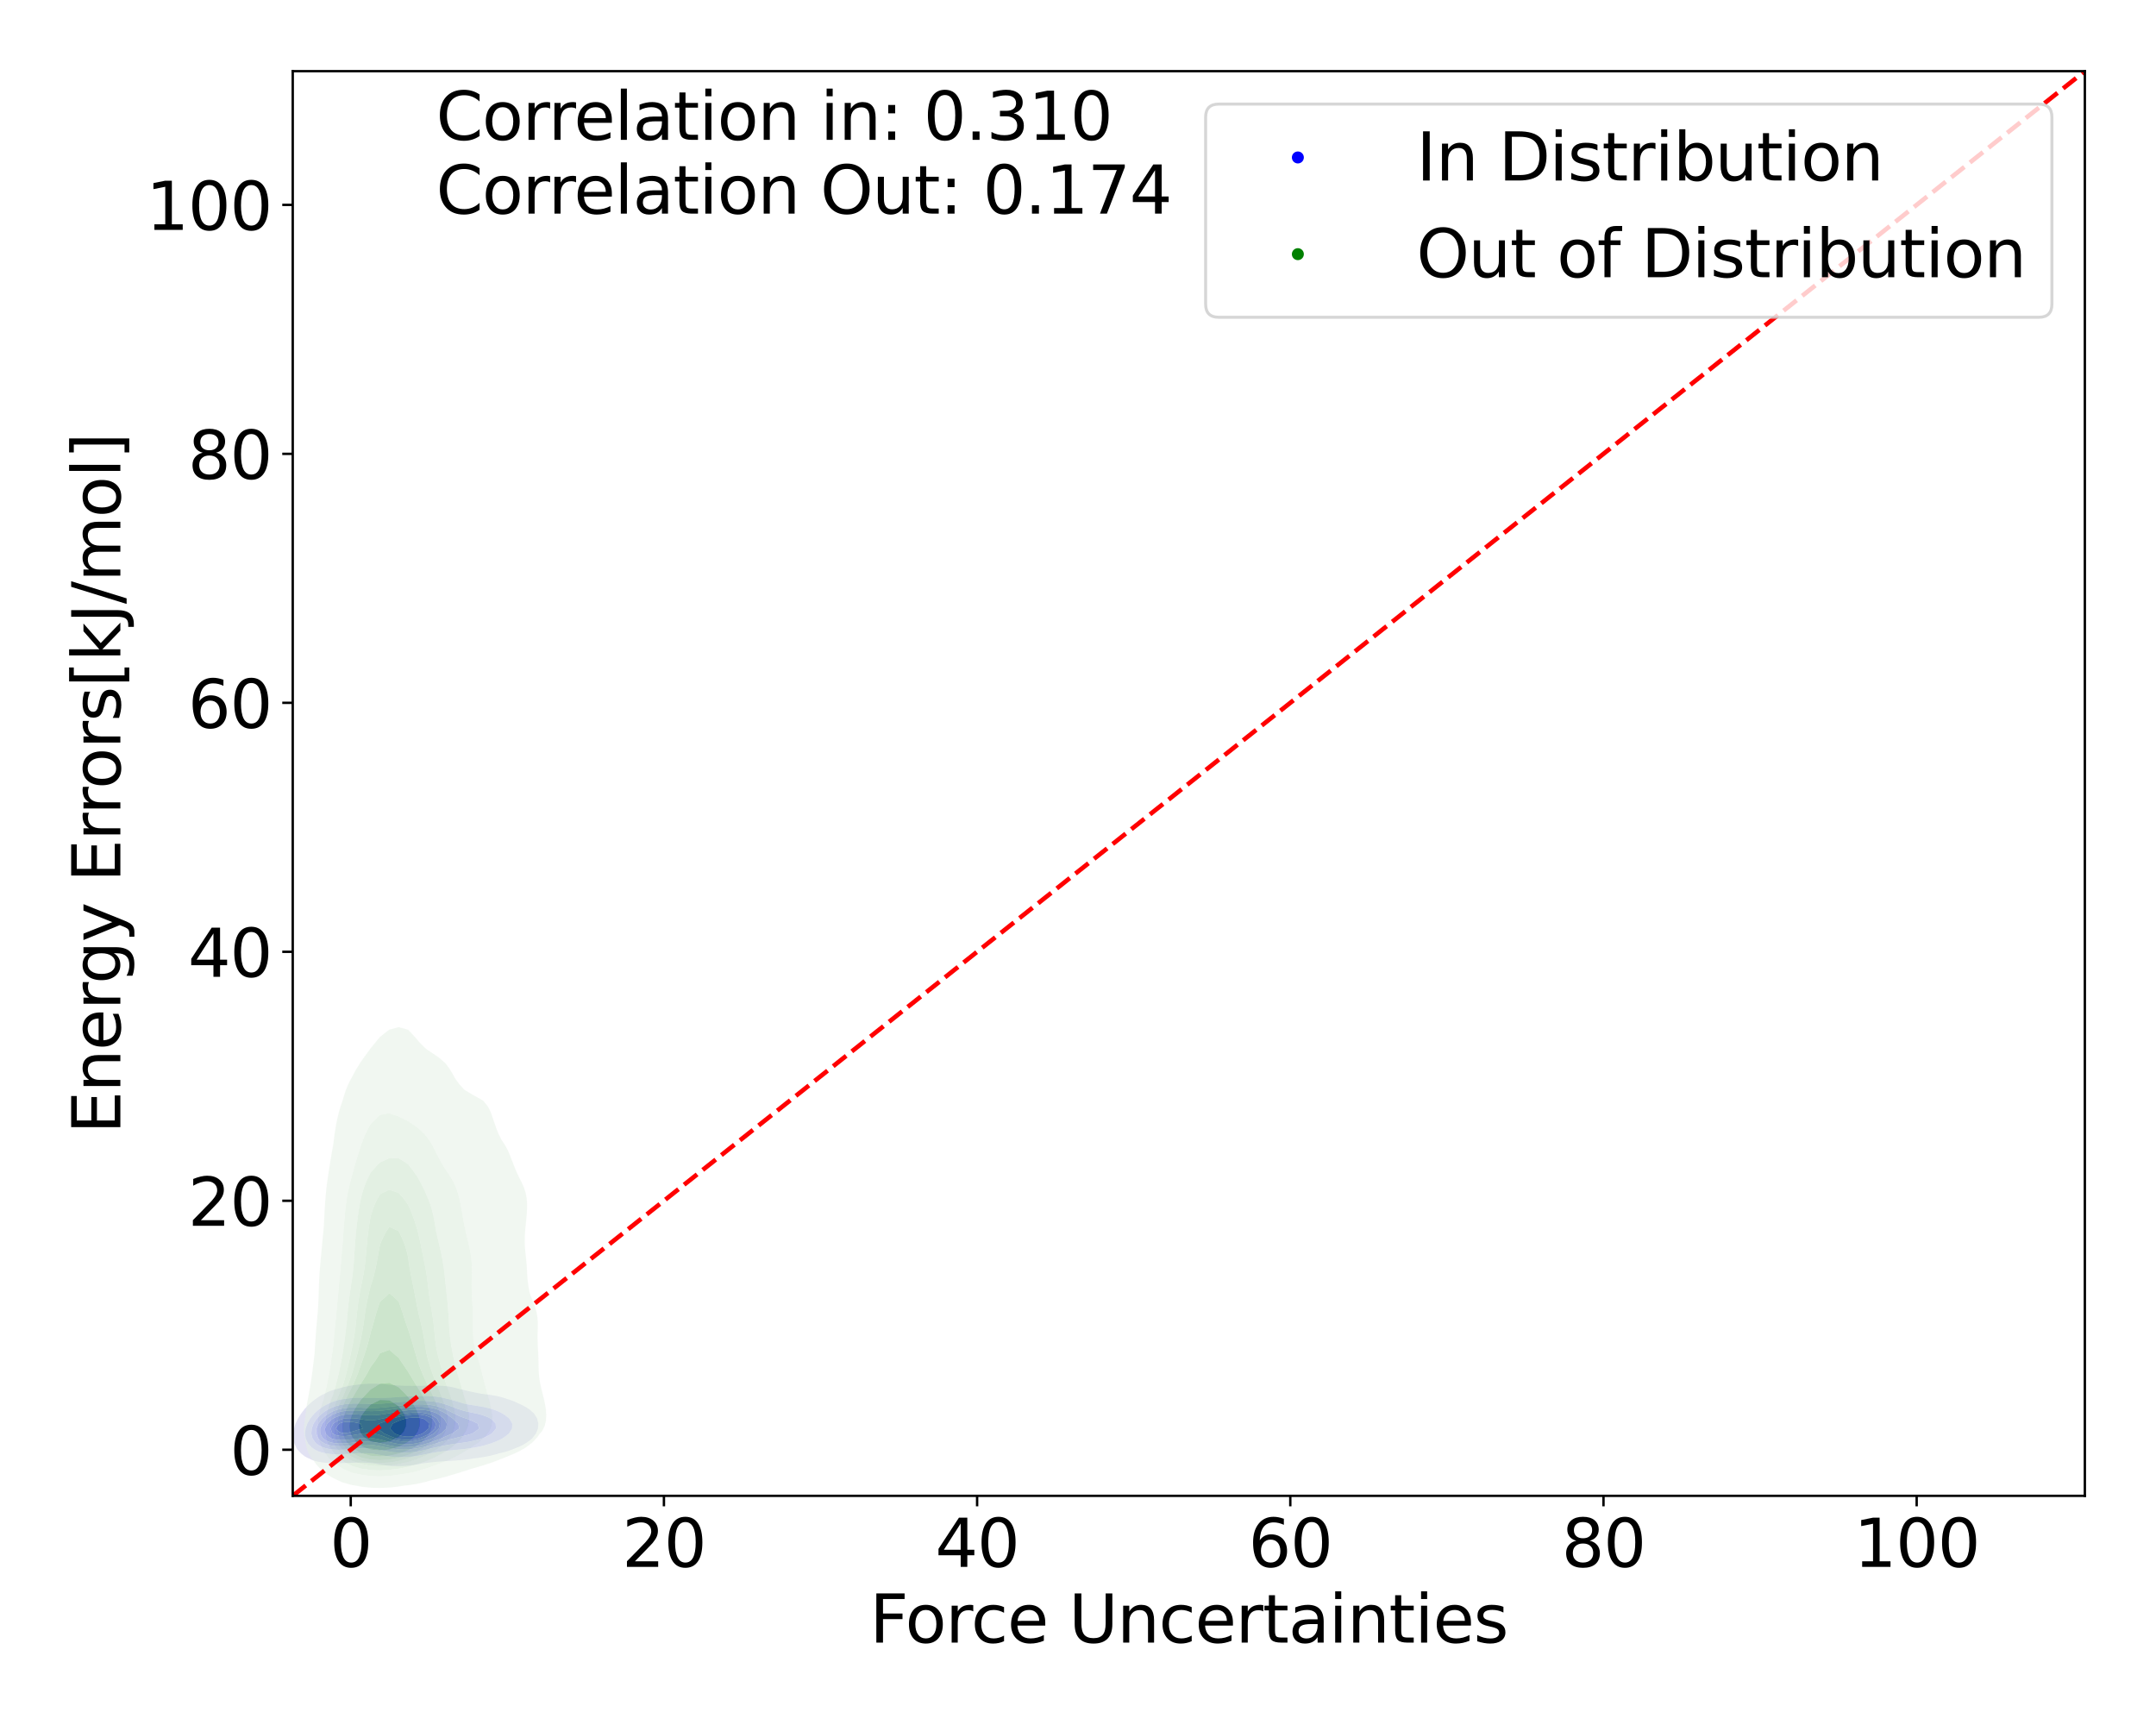 <?xml version="1.0" encoding="utf-8" standalone="no"?>
<!DOCTYPE svg PUBLIC "-//W3C//DTD SVG 1.1//EN"
  "http://www.w3.org/Graphics/SVG/1.1/DTD/svg11.dtd">
<svg xmlns:xlink="http://www.w3.org/1999/xlink" width="720pt" height="576pt" viewBox="0 0 720 576" xmlns="http://www.w3.org/2000/svg" version="1.1">
 <defs>
  <style type="text/css">*{stroke-linejoin: round; stroke-linecap: butt}</style>
 </defs>
 <g id="figure_1">
  <g id="patch_1">
   <path d="M 0 576 
L 720 576 
L 720 0 
L 0 0 
z
" style="fill: #ffffff"/>
  </g>
  <g id="axes_1">
   <g id="patch_2">
    <path d="M 97.76 499.48 
L 696.24 499.48 
L 696.24 23.76 
L 97.76 23.76 
z
" style="fill: #ffffff"/>
   </g>
   <g id="QuadContourSet_1">
    <path d="M 125.997 488.852 
L 127.154 489.054 
L 128.311 489.233 
L 129.468 489.377 
L 130.625 489.481 
L 131.782 489.544 
L 132.939 489.565 
L 134.095 489.546 
L 135.252 489.489 
L 136.409 489.392 
L 137.566 489.258 
L 138.723 489.087 
L 139.88 488.881 
L 141.016 488.651 
L 141.037 488.649 
L 142.194 488.516 
L 143.351 488.38 
L 144.507 488.249 
L 145.664 488.129 
L 146.821 488.026 
L 147.978 487.939 
L 149.135 487.865 
L 150.292 487.798 
L 151.449 487.73 
L 152.606 487.654 
L 153.762 487.563 
L 154.919 487.451 
L 156.076 487.314 
L 157.233 487.147 
L 158.145 486.99 
L 158.39 486.963 
L 159.547 486.82 
L 160.704 486.653 
L 161.861 486.461 
L 163.018 486.238 
L 164.174 485.981 
L 165.331 485.684 
L 166.488 485.34 
L 166.527 485.328 
L 167.645 485.074 
L 168.802 484.769 
L 169.959 484.412 
L 171.116 483.989 
L 171.889 483.667 
L 172.273 483.527 
L 173.429 483.06 
L 174.586 482.488 
L 175.412 482.005 
L 175.743 481.797 
L 176.9 480.98 
L 177.65 480.344 
L 178.057 479.873 
L 178.975 478.682 
L 179.214 478.092 
L 179.65 477.021 
L 179.785 475.359 
L 179.389 473.697 
L 179.214 473.393 
L 178.367 472.036 
L 178.057 471.723 
L 176.9 470.715 
L 176.436 470.374 
L 175.743 469.929 
L 174.586 469.286 
L 173.429 468.752 
L 173.339 468.713 
L 172.273 468.198 
L 171.116 467.719 
L 169.959 467.317 
L 169.056 467.051 
L 168.802 466.958 
L 167.645 466.584 
L 166.488 466.283 
L 165.331 466.041 
L 164.174 465.843 
L 163.018 465.677 
L 161.861 465.53 
L 160.704 465.39 
L 160.702 465.39 
L 159.547 465.17 
L 158.39 464.936 
L 157.233 464.684 
L 156.076 464.416 
L 154.919 464.141 
L 153.762 463.877 
L 153.06 463.728 
L 152.606 463.59 
L 151.449 463.283 
L 150.292 463.046 
L 149.135 462.875 
L 147.978 462.762 
L 146.821 462.698 
L 145.664 462.67 
L 144.507 462.669 
L 143.351 462.684 
L 142.194 462.706 
L 141.037 462.731 
L 139.88 462.752 
L 138.723 462.766 
L 137.566 462.769 
L 136.409 462.76 
L 135.252 462.735 
L 134.095 462.692 
L 132.939 462.629 
L 131.782 462.545 
L 130.625 462.445 
L 129.468 462.336 
L 128.311 462.228 
L 127.154 462.134 
L 125.997 462.067 
L 125.997 462.067 
L 124.84 462.019 
L 123.684 462.027 
L 122.954 462.067 
L 122.527 462.083 
L 121.37 462.16 
L 120.213 462.268 
L 119.056 462.403 
L 117.899 462.564 
L 116.742 462.753 
L 115.585 462.977 
L 114.428 463.249 
L 113.272 463.585 
L 112.858 463.728 
L 112.115 463.9 
L 110.958 464.231 
L 109.801 464.668 
L 108.644 465.254 
L 108.414 465.39 
L 107.487 465.797 
L 106.33 466.479 
L 105.579 467.051 
L 105.173 467.303 
L 104.017 468.192 
L 103.471 468.713 
L 102.86 469.247 
L 101.836 470.374 
L 101.703 470.524 
L 100.546 472.02 
L 100.534 472.036 
L 99.487 473.697 
L 99.389 473.911 
L 98.679 475.359 
L 98.232 476.901 
L 98.191 477.021 
L 97.889 478.682 
L 97.909 480.344 
L 98.232 481.711 
L 98.293 482.005 
L 99.072 483.667 
L 99.389 484.089 
L 100.538 485.328 
L 100.546 485.336 
L 101.703 486.262 
L 102.86 486.868 
L 103.163 486.99 
L 104.017 487.407 
L 105.173 487.819 
L 106.33 488.104 
L 107.487 488.298 
L 108.644 488.426 
L 109.801 488.507 
L 110.958 488.55 
L 112.115 488.565 
L 113.272 488.557 
L 114.428 488.532 
L 115.585 488.496 
L 116.742 488.455 
L 117.899 488.416 
L 119.056 488.389 
L 120.213 488.381 
L 121.37 488.402 
L 122.527 488.455 
L 123.684 488.539 
L 124.84 488.646 
L 124.888 488.651 
z
M 109.179 485.328 
L 108.644 485.254 
L 107.487 485.007 
L 106.33 484.63 
L 105.173 484.067 
L 104.563 483.667 
L 104.017 483.246 
L 102.867 482.005 
L 102.86 481.993 
L 102.065 480.344 
L 101.85 478.682 
L 102.043 477.021 
L 102.627 475.359 
L 102.86 474.945 
L 103.573 473.697 
L 104.017 473.116 
L 104.954 472.036 
L 105.173 471.809 
L 106.33 470.766 
L 106.873 470.374 
L 107.487 469.906 
L 108.644 469.2 
L 109.714 468.713 
L 109.801 468.665 
L 110.958 468.122 
L 112.115 467.721 
L 113.272 467.423 
L 114.428 467.204 
L 115.538 467.051 
L 115.585 467.042 
L 116.742 466.881 
L 117.899 466.779 
L 119.056 466.723 
L 120.213 466.704 
L 121.37 466.71 
L 122.527 466.731 
L 123.684 466.756 
L 124.84 466.777 
L 125.997 466.785 
L 127.154 466.776 
L 128.311 466.749 
L 129.468 466.704 
L 130.625 466.644 
L 131.782 466.575 
L 132.939 466.5 
L 134.095 466.423 
L 135.252 466.35 
L 136.409 466.283 
L 137.566 466.226 
L 138.723 466.18 
L 139.88 466.149 
L 141.037 466.135 
L 142.194 466.141 
L 143.351 466.174 
L 144.507 466.24 
L 145.664 466.347 
L 146.821 466.506 
L 147.978 466.726 
L 149.135 467.015 
L 149.262 467.051 
L 150.292 467.296 
L 151.449 467.615 
L 152.606 467.963 
L 153.762 468.313 
L 154.919 468.643 
L 155.203 468.713 
L 156.076 468.895 
L 157.233 469.101 
L 158.39 469.287 
L 159.547 469.467 
L 160.704 469.659 
L 161.861 469.88 
L 163.018 470.148 
L 163.83 470.374 
L 164.174 470.471 
L 165.331 470.852 
L 166.488 471.321 
L 167.645 471.89 
L 167.912 472.036 
L 168.802 472.648 
L 169.959 473.581 
L 170.093 473.697 
L 171.073 475.359 
L 171.023 477.021 
L 169.959 478.682 
L 169.959 478.682 
L 168.802 479.604 
L 167.724 480.344 
L 167.645 480.386 
L 166.488 480.965 
L 165.331 481.463 
L 164.174 481.893 
L 163.845 482.005 
L 163.018 482.281 
L 161.861 482.618 
L 160.704 482.908 
L 159.547 483.158 
L 158.39 483.371 
L 157.233 483.553 
L 156.386 483.667 
L 156.076 483.715 
L 154.919 483.869 
L 153.762 483.999 
L 152.606 484.114 
L 151.449 484.222 
L 150.292 484.333 
L 149.135 484.455 
L 147.978 484.596 
L 146.821 484.757 
L 145.664 484.934 
L 144.507 485.123 
L 143.351 485.312 
L 143.257 485.328 
L 142.194 485.575 
L 141.037 485.824 
L 139.88 486.044 
L 138.723 486.228 
L 137.566 486.374 
L 136.409 486.481 
L 135.252 486.546 
L 134.095 486.57 
L 132.939 486.55 
L 131.782 486.487 
L 130.625 486.38 
L 129.468 486.233 
L 128.311 486.053 
L 127.154 485.853 
L 125.997 485.65 
L 124.84 485.465 
L 123.761 485.328 
L 123.684 485.321 
L 122.527 485.256 
L 121.37 485.23 
L 120.213 485.241 
L 119.056 485.279 
L 118.039 485.328 
L 117.899 485.338 
L 116.742 485.429 
L 115.585 485.515 
L 114.428 485.584 
L 113.272 485.622 
L 112.115 485.62 
L 110.958 485.564 
L 109.801 485.439 
z
" clip-path="url(#p0b80a988b1)" style="fill: #e2e2f3"/>
    <path d="M 109.801 485.439 
L 110.958 485.564 
L 112.115 485.62 
L 113.272 485.622 
L 114.428 485.584 
L 115.585 485.515 
L 116.742 485.429 
L 117.899 485.338 
L 118.039 485.328 
L 119.056 485.279 
L 120.213 485.241 
L 121.37 485.23 
L 122.527 485.256 
L 123.684 485.321 
L 123.761 485.328 
L 124.84 485.465 
L 125.997 485.65 
L 127.154 485.853 
L 128.311 486.053 
L 129.468 486.233 
L 130.625 486.38 
L 131.782 486.487 
L 132.939 486.55 
L 134.095 486.57 
L 135.252 486.546 
L 136.409 486.481 
L 137.566 486.374 
L 138.723 486.228 
L 139.88 486.044 
L 141.037 485.824 
L 142.194 485.575 
L 143.257 485.328 
L 143.351 485.312 
L 144.507 485.123 
L 145.664 484.934 
L 146.821 484.757 
L 147.978 484.596 
L 149.135 484.455 
L 150.292 484.333 
L 151.449 484.222 
L 152.606 484.114 
L 153.762 483.999 
L 154.919 483.869 
L 156.076 483.715 
L 156.386 483.667 
L 157.233 483.553 
L 158.39 483.371 
L 159.547 483.158 
L 160.704 482.908 
L 161.861 482.618 
L 163.018 482.281 
L 163.845 482.005 
L 164.174 481.893 
L 165.331 481.463 
L 166.488 480.965 
L 167.645 480.386 
L 167.724 480.344 
L 168.802 479.604 
L 169.959 478.682 
L 169.959 478.682 
L 171.023 477.021 
L 171.073 475.359 
L 170.093 473.697 
L 169.959 473.581 
L 168.802 472.648 
L 167.912 472.036 
L 167.645 471.89 
L 166.488 471.321 
L 165.331 470.852 
L 164.174 470.471 
L 163.83 470.374 
L 163.018 470.148 
L 161.861 469.88 
L 160.704 469.659 
L 159.547 469.467 
L 158.39 469.287 
L 157.233 469.101 
L 156.076 468.895 
L 155.203 468.713 
L 154.919 468.643 
L 153.762 468.313 
L 152.606 467.963 
L 151.449 467.615 
L 150.292 467.296 
L 149.262 467.051 
L 149.135 467.015 
L 147.978 466.726 
L 146.821 466.506 
L 145.664 466.347 
L 144.507 466.24 
L 143.351 466.174 
L 142.194 466.141 
L 141.037 466.135 
L 139.88 466.149 
L 138.723 466.18 
L 137.566 466.226 
L 136.409 466.283 
L 135.252 466.35 
L 134.095 466.423 
L 132.939 466.5 
L 131.782 466.575 
L 130.625 466.644 
L 129.468 466.704 
L 128.311 466.749 
L 127.154 466.776 
L 125.997 466.785 
L 124.84 466.777 
L 123.684 466.756 
L 122.527 466.731 
L 121.37 466.71 
L 120.213 466.704 
L 119.056 466.723 
L 117.899 466.779 
L 116.742 466.881 
L 115.585 467.042 
L 115.538 467.051 
L 114.428 467.204 
L 113.272 467.423 
L 112.115 467.721 
L 110.958 468.122 
L 109.801 468.665 
L 109.714 468.713 
L 108.644 469.2 
L 107.487 469.906 
L 106.873 470.374 
L 106.33 470.766 
L 105.173 471.809 
L 104.954 472.036 
L 104.017 473.116 
L 103.573 473.697 
L 102.86 474.945 
L 102.627 475.359 
L 102.043 477.021 
L 101.85 478.682 
L 102.065 480.344 
L 102.86 481.993 
L 102.867 482.005 
L 104.017 483.246 
L 104.563 483.667 
L 105.173 484.067 
L 106.33 484.63 
L 107.487 485.007 
L 108.644 485.254 
L 109.179 485.328 
z
M 109.163 483.667 
L 108.644 483.547 
L 107.487 483.146 
L 106.33 482.527 
L 105.633 482.005 
L 105.173 481.502 
L 104.364 480.344 
L 104.017 478.965 
L 103.949 478.682 
L 104.017 477.942 
L 104.09 477.021 
L 104.693 475.359 
L 105.173 474.602 
L 105.791 473.697 
L 106.33 473.1 
L 107.487 472.036 
L 107.487 472.036 
L 108.644 471.173 
L 109.801 470.528 
L 110.14 470.374 
L 110.958 469.968 
L 112.115 469.53 
L 113.272 469.21 
L 114.428 468.98 
L 115.585 468.823 
L 116.742 468.724 
L 117.007 468.713 
L 117.899 468.662 
L 119.056 468.644 
L 120.213 468.661 
L 121.37 468.695 
L 121.908 468.713 
L 122.527 468.728 
L 123.684 468.749 
L 124.84 468.755 
L 125.997 468.74 
L 126.849 468.713 
L 127.154 468.701 
L 128.311 468.628 
L 129.468 468.534 
L 130.625 468.426 
L 131.782 468.31 
L 132.939 468.193 
L 134.095 468.081 
L 135.252 467.978 
L 136.409 467.889 
L 137.566 467.817 
L 138.723 467.765 
L 139.88 467.737 
L 141.037 467.735 
L 142.194 467.767 
L 143.351 467.837 
L 144.507 467.956 
L 145.664 468.133 
L 146.821 468.379 
L 147.978 468.703 
L 148.009 468.713 
L 149.135 469.051 
L 150.292 469.46 
L 151.449 469.905 
L 152.606 470.352 
L 152.67 470.374 
L 153.762 470.748 
L 154.919 471.084 
L 156.076 471.366 
L 157.233 471.61 
L 158.39 471.84 
L 159.328 472.036 
L 159.547 472.089 
L 160.704 472.403 
L 161.861 472.785 
L 163.018 473.259 
L 163.897 473.697 
L 164.174 473.937 
L 165.331 475.111 
L 165.545 475.359 
L 165.627 477.021 
L 165.331 477.398 
L 164.248 478.682 
L 164.174 478.727 
L 163.018 479.378 
L 161.861 479.943 
L 160.926 480.344 
L 160.704 480.418 
L 159.547 480.758 
L 158.39 481.048 
L 157.233 481.296 
L 156.076 481.509 
L 154.919 481.694 
L 153.762 481.86 
L 152.69 482.005 
L 152.606 482.016 
L 151.449 482.175 
L 150.292 482.349 
L 149.135 482.546 
L 147.978 482.767 
L 146.821 483.01 
L 145.664 483.265 
L 144.507 483.522 
L 143.856 483.667 
L 143.351 483.8 
L 142.194 484.098 
L 141.037 484.364 
L 139.88 484.593 
L 138.723 484.78 
L 137.566 484.924 
L 136.409 485.024 
L 135.252 485.078 
L 134.095 485.084 
L 132.939 485.042 
L 131.782 484.952 
L 130.625 484.815 
L 129.468 484.637 
L 128.311 484.43 
L 127.154 484.211 
L 125.997 484.001 
L 124.84 483.822 
L 123.684 483.691 
L 123.283 483.667 
L 122.527 483.629 
L 121.37 483.619 
L 120.213 483.649 
L 119.868 483.667 
L 119.056 483.719 
L 117.899 483.815 
L 116.742 483.917 
L 115.585 484.008 
L 114.428 484.076 
L 113.272 484.106 
L 112.115 484.085 
L 110.958 483.997 
L 109.801 483.821 
z
" clip-path="url(#p0b80a988b1)" style="fill: #c7c7f5"/>
    <path d="M 109.801 483.821 
L 110.958 483.997 
L 112.115 484.085 
L 113.272 484.106 
L 114.428 484.076 
L 115.585 484.008 
L 116.742 483.917 
L 117.899 483.815 
L 119.056 483.719 
L 119.868 483.667 
L 120.213 483.649 
L 121.37 483.619 
L 122.527 483.629 
L 123.283 483.667 
L 123.684 483.691 
L 124.84 483.822 
L 125.997 484.001 
L 127.154 484.211 
L 128.311 484.43 
L 129.468 484.637 
L 130.625 484.815 
L 131.782 484.952 
L 132.939 485.042 
L 134.095 485.084 
L 135.252 485.078 
L 136.409 485.024 
L 137.566 484.924 
L 138.723 484.78 
L 139.88 484.593 
L 141.037 484.364 
L 142.194 484.098 
L 143.351 483.8 
L 143.856 483.667 
L 144.507 483.522 
L 145.664 483.265 
L 146.821 483.01 
L 147.978 482.767 
L 149.135 482.546 
L 150.292 482.349 
L 151.449 482.175 
L 152.606 482.016 
L 152.69 482.005 
L 153.762 481.86 
L 154.919 481.694 
L 156.076 481.509 
L 157.233 481.296 
L 158.39 481.048 
L 159.547 480.758 
L 160.704 480.418 
L 160.926 480.344 
L 161.861 479.943 
L 163.018 479.378 
L 164.174 478.727 
L 164.248 478.682 
L 165.331 477.398 
L 165.627 477.021 
L 165.545 475.359 
L 165.331 475.111 
L 164.174 473.937 
L 163.897 473.697 
L 163.018 473.259 
L 161.861 472.785 
L 160.704 472.403 
L 159.547 472.089 
L 159.328 472.036 
L 158.39 471.84 
L 157.233 471.61 
L 156.076 471.366 
L 154.919 471.084 
L 153.762 470.748 
L 152.67 470.374 
L 152.606 470.352 
L 151.449 469.905 
L 150.292 469.46 
L 149.135 469.051 
L 148.009 468.713 
L 147.978 468.703 
L 146.821 468.379 
L 145.664 468.133 
L 144.507 467.956 
L 143.351 467.837 
L 142.194 467.767 
L 141.037 467.735 
L 139.88 467.737 
L 138.723 467.765 
L 137.566 467.817 
L 136.409 467.889 
L 135.252 467.978 
L 134.095 468.081 
L 132.939 468.193 
L 131.782 468.31 
L 130.625 468.426 
L 129.468 468.534 
L 128.311 468.628 
L 127.154 468.701 
L 126.849 468.713 
L 125.997 468.74 
L 124.84 468.755 
L 123.684 468.749 
L 122.527 468.728 
L 121.908 468.713 
L 121.37 468.695 
L 120.213 468.661 
L 119.056 468.644 
L 117.899 468.662 
L 117.007 468.713 
L 116.742 468.724 
L 115.585 468.823 
L 114.428 468.98 
L 113.272 469.21 
L 112.115 469.53 
L 110.958 469.968 
L 110.14 470.374 
L 109.801 470.528 
L 108.644 471.173 
L 107.487 472.036 
L 107.487 472.036 
L 106.33 473.1 
L 105.791 473.697 
L 105.173 474.602 
L 104.693 475.359 
L 104.09 477.021 
L 104.017 477.942 
L 103.949 478.682 
L 104.017 478.965 
L 104.364 480.344 
L 105.173 481.502 
L 105.633 482.005 
L 106.33 482.527 
L 107.487 483.146 
L 108.644 483.547 
L 109.163 483.667 
z
M 130.92 483.667 
L 130.625 483.623 
L 129.468 483.418 
L 128.311 483.188 
L 127.154 482.954 
L 125.997 482.741 
L 124.84 482.569 
L 123.684 482.454 
L 122.527 482.401 
L 121.37 482.406 
L 120.213 482.46 
L 119.056 482.548 
L 117.899 482.653 
L 116.742 482.76 
L 115.585 482.852 
L 114.428 482.914 
L 113.272 482.932 
L 112.115 482.889 
L 110.958 482.762 
L 109.801 482.526 
L 108.644 482.138 
L 108.361 482.005 
L 107.487 481.481 
L 106.33 480.415 
L 106.269 480.344 
L 105.599 478.682 
L 105.663 477.021 
L 106.321 475.359 
L 106.33 475.345 
L 107.487 473.805 
L 107.579 473.697 
L 108.644 472.756 
L 109.687 472.036 
L 109.801 471.962 
L 110.958 471.341 
L 112.115 470.879 
L 113.272 470.54 
L 114.063 470.374 
L 114.428 470.288 
L 115.585 470.105 
L 116.742 470.002 
L 117.899 469.962 
L 119.056 469.967 
L 120.213 470.003 
L 121.37 470.051 
L 122.527 470.095 
L 123.684 470.122 
L 124.84 470.121 
L 125.997 470.088 
L 127.154 470.023 
L 128.311 469.929 
L 129.468 469.812 
L 130.625 469.681 
L 131.782 469.542 
L 132.939 469.405 
L 134.095 469.275 
L 135.252 469.158 
L 136.409 469.06 
L 137.566 468.983 
L 138.723 468.931 
L 139.88 468.908 
L 141.037 468.919 
L 142.194 468.971 
L 143.351 469.074 
L 144.507 469.238 
L 145.664 469.476 
L 146.821 469.801 
L 147.978 470.217 
L 148.363 470.374 
L 149.135 470.723 
L 150.292 471.29 
L 151.449 471.867 
L 151.824 472.036 
L 152.606 472.469 
L 153.762 472.996 
L 154.919 473.419 
L 155.84 473.697 
L 156.076 473.808 
L 157.233 474.293 
L 158.39 474.789 
L 159.547 475.359 
L 159.547 475.359 
L 160.014 477.021 
L 159.547 477.407 
L 158.39 478.263 
L 157.758 478.682 
L 157.233 478.849 
L 156.076 479.179 
L 154.919 479.48 
L 153.762 479.769 
L 152.606 480.061 
L 151.543 480.344 
L 151.449 480.363 
L 150.292 480.638 
L 149.135 480.943 
L 147.978 481.274 
L 146.821 481.617 
L 145.664 481.961 
L 145.523 482.005 
L 144.507 482.323 
L 143.351 482.669 
L 142.194 482.983 
L 141.037 483.258 
L 139.88 483.491 
L 138.811 483.667 
L 138.723 483.684 
L 137.566 483.862 
L 136.409 483.978 
L 135.252 484.031 
L 134.095 484.02 
L 132.939 483.946 
L 131.782 483.81 
z
" clip-path="url(#p0b80a988b1)" style="fill: #adadf6"/>
    <path d="M 131.782 483.81 
L 132.939 483.946 
L 134.095 484.02 
L 135.252 484.031 
L 136.409 483.978 
L 137.566 483.862 
L 138.723 483.684 
L 138.811 483.667 
L 139.88 483.491 
L 141.037 483.258 
L 142.194 482.983 
L 143.351 482.669 
L 144.507 482.323 
L 145.523 482.005 
L 145.664 481.961 
L 146.821 481.617 
L 147.978 481.274 
L 149.135 480.943 
L 150.292 480.638 
L 151.449 480.363 
L 151.543 480.344 
L 152.606 480.061 
L 153.762 479.769 
L 154.919 479.48 
L 156.076 479.179 
L 157.233 478.849 
L 157.758 478.682 
L 158.39 478.263 
L 159.547 477.407 
L 160.014 477.021 
L 159.547 475.359 
L 159.547 475.359 
L 158.39 474.789 
L 157.233 474.293 
L 156.076 473.808 
L 155.84 473.697 
L 154.919 473.419 
L 153.762 472.996 
L 152.606 472.469 
L 151.824 472.036 
L 151.449 471.867 
L 150.292 471.29 
L 149.135 470.723 
L 148.363 470.374 
L 147.978 470.217 
L 146.821 469.801 
L 145.664 469.476 
L 144.507 469.238 
L 143.351 469.074 
L 142.194 468.971 
L 141.037 468.919 
L 139.88 468.908 
L 138.723 468.931 
L 137.566 468.983 
L 136.409 469.06 
L 135.252 469.158 
L 134.095 469.275 
L 132.939 469.405 
L 131.782 469.542 
L 130.625 469.681 
L 129.468 469.812 
L 128.311 469.929 
L 127.154 470.023 
L 125.997 470.088 
L 124.84 470.121 
L 123.684 470.122 
L 122.527 470.095 
L 121.37 470.051 
L 120.213 470.003 
L 119.056 469.967 
L 117.899 469.962 
L 116.742 470.002 
L 115.585 470.105 
L 114.428 470.288 
L 114.063 470.374 
L 113.272 470.54 
L 112.115 470.879 
L 110.958 471.341 
L 109.801 471.962 
L 109.687 472.036 
L 108.644 472.756 
L 107.579 473.697 
L 107.487 473.805 
L 106.33 475.345 
L 106.321 475.359 
L 105.663 477.021 
L 105.599 478.682 
L 106.269 480.344 
L 106.33 480.415 
L 107.487 481.481 
L 108.361 482.005 
L 108.644 482.138 
L 109.801 482.526 
L 110.958 482.762 
L 112.115 482.889 
L 113.272 482.932 
L 114.428 482.914 
L 115.585 482.852 
L 116.742 482.76 
L 117.899 482.653 
L 119.056 482.548 
L 120.213 482.46 
L 121.37 482.406 
L 122.527 482.401 
L 123.684 482.454 
L 124.84 482.569 
L 125.997 482.741 
L 127.154 482.954 
L 128.311 483.188 
L 129.468 483.418 
L 130.625 483.623 
L 130.92 483.667 
z
M 113.112 482.005 
L 112.115 481.944 
L 110.958 481.763 
L 109.801 481.424 
L 108.644 480.86 
L 107.931 480.344 
L 107.487 479.722 
L 106.93 478.682 
L 106.908 477.021 
L 107.487 475.615 
L 107.598 475.359 
L 108.644 474.11 
L 109.052 473.697 
L 109.801 473.125 
L 110.958 472.427 
L 111.798 472.036 
L 112.115 471.896 
L 113.272 471.511 
L 114.428 471.246 
L 115.585 471.079 
L 116.742 470.991 
L 117.899 470.967 
L 119.056 470.99 
L 120.213 471.041 
L 121.37 471.101 
L 122.527 471.153 
L 123.684 471.182 
L 124.84 471.177 
L 125.997 471.133 
L 127.154 471.052 
L 128.311 470.938 
L 129.468 470.799 
L 130.625 470.644 
L 131.782 470.483 
L 132.571 470.374 
L 132.939 470.32 
L 134.095 470.153 
L 135.252 470.005 
L 136.409 469.882 
L 137.566 469.788 
L 138.723 469.73 
L 139.88 469.711 
L 141.037 469.74 
L 142.194 469.823 
L 143.351 469.973 
L 144.507 470.201 
L 145.153 470.374 
L 145.664 470.521 
L 146.821 470.95 
L 147.978 471.493 
L 148.977 472.036 
L 149.135 472.156 
L 150.292 473.006 
L 151.299 473.697 
L 151.449 473.885 
L 152.606 475.012 
L 153.082 475.359 
L 153.351 477.021 
L 152.606 477.543 
L 151.449 478.387 
L 151.072 478.682 
L 150.292 478.998 
L 149.135 479.507 
L 147.978 480.024 
L 147.283 480.344 
L 146.821 480.514 
L 145.664 480.96 
L 144.507 481.381 
L 143.351 481.769 
L 142.583 482.005 
L 142.194 482.127 
L 141.037 482.457 
L 139.88 482.731 
L 138.723 482.948 
L 137.566 483.106 
L 136.409 483.204 
L 135.252 483.242 
L 134.095 483.217 
L 132.939 483.129 
L 131.782 482.978 
L 130.625 482.772 
L 129.468 482.523 
L 128.311 482.249 
L 127.271 482.005 
L 127.154 481.977 
L 125.997 481.739 
L 124.84 481.558 
L 123.684 481.445 
L 122.527 481.402 
L 121.37 481.422 
L 120.213 481.493 
L 119.056 481.597 
L 117.899 481.719 
L 116.742 481.839 
L 115.585 481.94 
L 114.428 482.005 
L 114.428 482.005 
L 113.272 482.014 
z
" clip-path="url(#p0b80a988b1)" style="fill: #9797f7"/>
    <path d="M 113.272 482.014 
L 114.428 482.005 
L 114.428 482.005 
L 115.585 481.94 
L 116.742 481.839 
L 117.899 481.719 
L 119.056 481.597 
L 120.213 481.493 
L 121.37 481.422 
L 122.527 481.402 
L 123.684 481.445 
L 124.84 481.558 
L 125.997 481.739 
L 127.154 481.977 
L 127.271 482.005 
L 128.311 482.249 
L 129.468 482.523 
L 130.625 482.772 
L 131.782 482.978 
L 132.939 483.129 
L 134.095 483.217 
L 135.252 483.242 
L 136.409 483.204 
L 137.566 483.106 
L 138.723 482.948 
L 139.88 482.731 
L 141.037 482.457 
L 142.194 482.127 
L 142.583 482.005 
L 143.351 481.769 
L 144.507 481.381 
L 145.664 480.96 
L 146.821 480.514 
L 147.283 480.344 
L 147.978 480.024 
L 149.135 479.507 
L 150.292 478.998 
L 151.072 478.682 
L 151.449 478.387 
L 152.606 477.543 
L 153.351 477.021 
L 153.082 475.359 
L 152.606 475.012 
L 151.449 473.885 
L 151.299 473.697 
L 150.292 473.006 
L 149.135 472.156 
L 148.977 472.036 
L 147.978 471.493 
L 146.821 470.95 
L 145.664 470.521 
L 145.153 470.374 
L 144.507 470.201 
L 143.351 469.973 
L 142.194 469.823 
L 141.037 469.74 
L 139.88 469.711 
L 138.723 469.73 
L 137.566 469.788 
L 136.409 469.882 
L 135.252 470.005 
L 134.095 470.153 
L 132.939 470.32 
L 132.571 470.374 
L 131.782 470.483 
L 130.625 470.644 
L 129.468 470.799 
L 128.311 470.938 
L 127.154 471.052 
L 125.997 471.133 
L 124.84 471.177 
L 123.684 471.182 
L 122.527 471.153 
L 121.37 471.101 
L 120.213 471.041 
L 119.056 470.99 
L 117.899 470.967 
L 116.742 470.991 
L 115.585 471.079 
L 114.428 471.246 
L 113.272 471.511 
L 112.115 471.896 
L 111.798 472.036 
L 110.958 472.427 
L 109.801 473.125 
L 109.052 473.697 
L 108.644 474.11 
L 107.598 475.359 
L 107.487 475.615 
L 106.908 477.021 
L 106.93 478.682 
L 107.487 479.722 
L 107.931 480.344 
L 108.644 480.86 
L 109.801 481.424 
L 110.958 481.763 
L 112.115 481.944 
L 113.112 482.005 
z
M 132.163 482.005 
L 131.782 481.937 
L 130.625 481.673 
L 129.468 481.365 
L 128.311 481.04 
L 127.154 480.733 
L 125.997 480.472 
L 125.214 480.344 
L 124.84 480.268 
L 123.684 480.137 
L 122.527 480.104 
L 121.37 480.155 
L 120.213 480.27 
L 119.678 480.344 
L 119.056 480.414 
L 117.899 480.56 
L 116.742 480.698 
L 115.585 480.806 
L 114.428 480.863 
L 113.272 480.843 
L 112.115 480.717 
L 110.958 480.444 
L 110.694 480.344 
L 109.801 479.792 
L 108.727 478.682 
L 108.644 478.089 
L 108.526 477.021 
L 108.644 476.749 
L 109.296 475.359 
L 109.801 474.834 
L 110.958 473.841 
L 111.166 473.697 
L 112.115 473.211 
L 113.272 472.779 
L 114.428 472.483 
L 115.585 472.302 
L 116.742 472.219 
L 117.899 472.215 
L 119.056 472.27 
L 120.213 472.357 
L 121.37 472.452 
L 122.527 472.529 
L 123.684 472.567 
L 124.84 472.554 
L 125.997 472.483 
L 127.154 472.359 
L 128.311 472.189 
L 129.175 472.036 
L 129.468 471.99 
L 130.625 471.784 
L 131.782 471.572 
L 132.939 471.366 
L 134.095 471.175 
L 135.252 471.009 
L 136.409 470.874 
L 137.566 470.776 
L 138.723 470.719 
L 139.88 470.712 
L 141.037 470.764 
L 142.194 470.887 
L 143.351 471.097 
L 144.507 471.413 
L 145.664 471.852 
L 146.06 472.036 
L 146.821 472.535 
L 147.978 473.434 
L 148.302 473.697 
L 149.135 475.169 
L 149.258 475.359 
L 149.135 476.112 
L 148.998 477.021 
L 147.978 478.035 
L 147.307 478.682 
L 146.821 478.955 
L 145.664 479.602 
L 144.507 480.193 
L 144.201 480.344 
L 143.351 480.69 
L 142.194 481.113 
L 141.037 481.473 
L 139.88 481.771 
L 138.723 482.005 
L 138.723 482.005 
L 137.566 482.182 
L 136.409 482.283 
L 135.252 482.31 
L 134.095 482.26 
L 132.939 482.135 
z
" clip-path="url(#p0b80a988b1)" style="fill: #7f7ff9"/>
    <path d="M 132.939 482.135 
L 134.095 482.26 
L 135.252 482.31 
L 136.409 482.283 
L 137.566 482.182 
L 138.723 482.005 
L 138.723 482.005 
L 139.88 481.771 
L 141.037 481.473 
L 142.194 481.113 
L 143.351 480.69 
L 144.201 480.344 
L 144.507 480.193 
L 145.664 479.602 
L 146.821 478.955 
L 147.307 478.682 
L 147.978 478.035 
L 148.998 477.021 
L 149.135 476.112 
L 149.258 475.359 
L 149.135 475.169 
L 148.302 473.697 
L 147.978 473.434 
L 146.821 472.535 
L 146.06 472.036 
L 145.664 471.852 
L 144.507 471.413 
L 143.351 471.097 
L 142.194 470.887 
L 141.037 470.764 
L 139.88 470.712 
L 138.723 470.719 
L 137.566 470.776 
L 136.409 470.874 
L 135.252 471.009 
L 134.095 471.175 
L 132.939 471.366 
L 131.782 471.572 
L 130.625 471.784 
L 129.468 471.99 
L 129.175 472.036 
L 128.311 472.189 
L 127.154 472.359 
L 125.997 472.483 
L 124.84 472.554 
L 123.684 472.567 
L 122.527 472.529 
L 121.37 472.452 
L 120.213 472.357 
L 119.056 472.27 
L 117.899 472.215 
L 116.742 472.219 
L 115.585 472.302 
L 114.428 472.483 
L 113.272 472.779 
L 112.115 473.211 
L 111.166 473.697 
L 110.958 473.841 
L 109.801 474.834 
L 109.296 475.359 
L 108.644 476.749 
L 108.526 477.021 
L 108.644 478.089 
L 108.727 478.682 
L 109.801 479.792 
L 110.694 480.344 
L 110.958 480.444 
L 112.115 480.717 
L 113.272 480.843 
L 114.428 480.863 
L 115.585 480.806 
L 116.742 480.698 
L 117.899 480.56 
L 119.056 480.414 
L 119.678 480.344 
L 120.213 480.27 
L 121.37 480.155 
L 122.527 480.104 
L 123.684 480.137 
L 124.84 480.268 
L 125.214 480.344 
L 125.997 480.472 
L 127.154 480.733 
L 128.311 481.04 
L 129.468 481.365 
L 130.625 481.673 
L 131.782 481.937 
L 132.163 482.005 
z
M 129.91 480.344 
L 129.468 480.159 
L 128.311 479.686 
L 127.154 479.266 
L 125.997 478.934 
L 124.84 478.713 
L 124.519 478.682 
L 123.684 478.538 
L 122.527 478.532 
L 121.37 478.682 
L 121.37 478.682 
L 120.213 478.828 
L 119.056 479.013 
L 117.899 479.207 
L 116.742 479.383 
L 115.585 479.51 
L 114.428 479.552 
L 113.272 479.465 
L 112.115 479.189 
L 111.05 478.682 
L 110.958 478.527 
L 110.411 477.021 
L 110.958 475.954 
L 111.315 475.359 
L 112.115 474.799 
L 113.272 474.197 
L 114.428 473.781 
L 114.831 473.697 
L 115.585 473.587 
L 116.742 473.53 
L 117.899 473.562 
L 119.056 473.657 
L 119.436 473.697 
L 120.213 473.834 
L 121.37 474.038 
L 122.527 474.195 
L 123.684 474.262 
L 124.84 474.218 
L 125.997 474.058 
L 127.154 473.797 
L 127.482 473.697 
L 128.311 473.538 
L 129.468 473.273 
L 130.625 472.988 
L 131.782 472.701 
L 132.939 472.428 
L 134.095 472.18 
L 134.871 472.036 
L 135.252 471.971 
L 136.409 471.811 
L 137.566 471.7 
L 138.723 471.645 
L 139.88 471.655 
L 141.037 471.741 
L 142.194 471.918 
L 142.69 472.036 
L 143.351 472.239 
L 144.507 472.759 
L 145.664 473.483 
L 145.954 473.697 
L 146.821 475.225 
L 146.895 475.359 
L 146.821 475.702 
L 146.55 477.021 
L 145.664 477.927 
L 144.878 478.682 
L 144.507 478.898 
L 143.351 479.529 
L 142.194 480.079 
L 141.554 480.344 
L 141.037 480.524 
L 139.88 480.858 
L 138.723 481.112 
L 137.566 481.286 
L 136.409 481.377 
L 135.252 481.383 
L 134.095 481.302 
L 132.939 481.132 
L 131.782 480.881 
L 130.625 480.563 
z
" clip-path="url(#p0b80a988b1)" style="fill: #6565fa"/>
    <path d="M 130.625 480.563 
L 131.782 480.881 
L 132.939 481.132 
L 134.095 481.302 
L 135.252 481.383 
L 136.409 481.377 
L 137.566 481.286 
L 138.723 481.112 
L 139.88 480.858 
L 141.037 480.524 
L 141.554 480.344 
L 142.194 480.079 
L 143.351 479.529 
L 144.507 478.898 
L 144.878 478.682 
L 145.664 477.927 
L 146.55 477.021 
L 146.821 475.702 
L 146.895 475.359 
L 146.821 475.225 
L 145.954 473.697 
L 145.664 473.483 
L 144.507 472.759 
L 143.351 472.239 
L 142.69 472.036 
L 142.194 471.918 
L 141.037 471.741 
L 139.88 471.655 
L 138.723 471.645 
L 137.566 471.7 
L 136.409 471.811 
L 135.252 471.971 
L 134.871 472.036 
L 134.095 472.18 
L 132.939 472.428 
L 131.782 472.701 
L 130.625 472.988 
L 129.468 473.273 
L 128.311 473.538 
L 127.482 473.697 
L 127.154 473.797 
L 125.997 474.058 
L 124.84 474.218 
L 123.684 474.262 
L 122.527 474.195 
L 121.37 474.038 
L 120.213 473.834 
L 119.436 473.697 
L 119.056 473.657 
L 117.899 473.562 
L 116.742 473.53 
L 115.585 473.587 
L 114.831 473.697 
L 114.428 473.781 
L 113.272 474.197 
L 112.115 474.799 
L 111.315 475.359 
L 110.958 475.954 
L 110.411 477.021 
L 110.958 478.527 
L 111.05 478.682 
L 112.115 479.189 
L 113.272 479.465 
L 114.428 479.552 
L 115.585 479.51 
L 116.742 479.383 
L 117.899 479.207 
L 119.056 479.013 
L 120.213 478.828 
L 121.37 478.682 
L 121.37 478.682 
L 122.527 478.532 
L 123.684 478.538 
L 124.519 478.682 
L 124.84 478.713 
L 125.997 478.934 
L 127.154 479.266 
L 128.311 479.686 
L 129.468 480.159 
L 129.91 480.344 
z
M 132.361 480.344 
L 131.782 480.15 
L 130.625 479.685 
L 129.468 479.177 
L 128.311 478.682 
L 128.311 478.682 
L 127.154 477.799 
L 125.997 477.186 
L 125.469 477.021 
L 125.997 476.285 
L 126.511 475.359 
L 127.154 475.178 
L 128.311 474.759 
L 129.468 474.292 
L 130.625 473.813 
L 130.899 473.697 
L 131.782 473.45 
L 132.939 473.14 
L 134.095 472.863 
L 135.252 472.628 
L 136.409 472.445 
L 137.566 472.321 
L 138.723 472.266 
L 139.88 472.294 
L 141.037 472.425 
L 142.194 472.685 
L 143.351 473.107 
L 144.459 473.697 
L 144.507 473.756 
L 145.571 475.359 
L 145.222 477.021 
L 144.507 477.734 
L 143.477 478.682 
L 143.351 478.753 
L 142.194 479.346 
L 141.037 479.845 
L 139.88 480.254 
L 139.554 480.344 
L 138.723 480.534 
L 137.566 480.71 
L 136.409 480.795 
L 135.252 480.786 
L 134.095 480.681 
L 132.939 480.482 
z
M 112.034 477.021 
L 112.115 476.884 
L 113.231 475.359 
L 113.272 475.338 
L 114.428 474.954 
L 115.585 474.757 
L 116.742 474.729 
L 117.899 474.84 
L 119.056 475.052 
L 120.213 475.31 
L 120.447 475.359 
L 121.102 477.021 
L 120.213 477.247 
L 119.056 477.601 
L 117.899 477.965 
L 116.742 478.289 
L 115.585 478.508 
L 114.428 478.527 
L 113.272 478.182 
L 112.115 477.151 
z
" clip-path="url(#p0b80a988b1)" style="fill: #4f4ffb"/>
    <path d="M 132.939 480.482 
L 134.095 480.681 
L 135.252 480.786 
L 136.409 480.795 
L 137.566 480.71 
L 138.723 480.534 
L 139.554 480.344 
L 139.88 480.254 
L 141.037 479.845 
L 142.194 479.346 
L 143.351 478.753 
L 143.477 478.682 
L 144.507 477.734 
L 145.222 477.021 
L 145.571 475.359 
L 144.507 473.756 
L 144.459 473.697 
L 143.351 473.107 
L 142.194 472.685 
L 141.037 472.425 
L 139.88 472.294 
L 138.723 472.266 
L 137.566 472.321 
L 136.409 472.445 
L 135.252 472.628 
L 134.095 472.863 
L 132.939 473.14 
L 131.782 473.45 
L 130.899 473.697 
L 130.625 473.813 
L 129.468 474.292 
L 128.311 474.759 
L 127.154 475.178 
L 126.511 475.359 
L 125.997 476.285 
L 125.469 477.021 
L 125.997 477.186 
L 127.154 477.799 
L 128.311 478.682 
L 128.311 478.682 
L 129.468 479.177 
L 130.625 479.685 
L 131.782 480.15 
L 132.361 480.344 
z
M 131.782 478.682 
L 131.782 478.682 
L 130.625 477.429 
L 130.238 477.021 
L 130.625 476.323 
L 131.178 475.359 
L 131.782 475.066 
L 132.939 474.54 
L 134.095 474.083 
L 135.252 473.703 
L 135.274 473.697 
L 136.409 473.499 
L 137.566 473.374 
L 138.723 473.339 
L 139.88 473.409 
L 141.037 473.608 
L 141.345 473.697 
L 142.194 474.181 
L 143.351 475.265 
L 143.426 475.359 
L 143.351 475.79 
L 143.132 477.021 
L 142.194 477.834 
L 141.078 478.682 
L 141.037 478.701 
L 139.88 479.13 
L 138.723 479.446 
L 137.566 479.646 
L 136.409 479.722 
L 135.252 479.665 
L 134.095 479.468 
L 132.939 479.135 
z
M 112.115 477.151 
L 113.272 478.182 
L 114.428 478.527 
L 115.585 478.508 
L 116.742 478.289 
L 117.899 477.965 
L 119.056 477.601 
L 120.213 477.247 
L 121.102 477.021 
L 120.447 475.359 
L 120.213 475.31 
L 119.056 475.052 
L 117.899 474.84 
L 116.742 474.729 
L 115.585 474.757 
L 114.428 474.954 
L 113.272 475.338 
L 113.231 475.359 
L 112.115 476.884 
L 112.034 477.021 
z
" clip-path="url(#p0b80a988b1)" style="fill: #3939fc"/>
    <path d="M 132.939 479.135 
L 134.095 479.468 
L 135.252 479.665 
L 136.409 479.722 
L 137.566 479.646 
L 138.723 479.446 
L 139.88 479.13 
L 141.037 478.701 
L 141.078 478.682 
L 142.194 477.834 
L 143.132 477.021 
L 143.351 475.79 
L 143.426 475.359 
L 143.351 475.265 
L 142.194 474.181 
L 141.345 473.697 
L 141.037 473.608 
L 139.88 473.409 
L 138.723 473.339 
L 137.566 473.374 
L 136.409 473.499 
L 135.274 473.697 
L 135.252 473.703 
L 134.095 474.083 
L 132.939 474.54 
L 131.782 475.066 
L 131.178 475.359 
L 130.625 476.323 
L 130.238 477.021 
L 130.625 477.429 
L 131.782 478.682 
L 131.782 478.682 
z
" clip-path="url(#p0b80a988b1)" style="fill: #1616fe"/>
   </g>
   <g id="QuadContourSet_2">
    <path d="M 120.648 496.438 
L 123.771 496.766 
L 126.894 496.848 
L 130.016 496.722 
L 133.139 496.374 
L 134.806 496.086 
L 136.261 495.931 
L 139.384 495.461 
L 142.507 494.722 
L 144.046 494.278 
L 145.629 493.929 
L 148.752 493.153 
L 150.928 492.469 
L 151.875 492.219 
L 154.997 491.246 
L 156.76 490.661 
L 158.12 490.249 
L 161.242 489.346 
L 162.732 488.852 
L 164.365 488.336 
L 167.488 487.109 
L 167.66 487.043 
L 170.61 485.843 
L 172.046 485.235 
L 173.733 484.405 
L 175.451 483.426 
L 176.855 482.385 
L 177.855 481.618 
L 179.532 479.809 
L 179.978 479.086 
L 180.93 478.001 
L 181.877 476.192 
L 182.324 474.384 
L 182.43 472.575 
L 182.307 470.767 
L 182.029 468.958 
L 181.645 467.149 
L 181.197 465.341 
L 180.742 463.532 
L 180.347 461.724 
L 180.066 459.915 
L 179.978 458.859 
L 179.917 458.107 
L 179.855 456.298 
L 179.821 454.49 
L 179.767 452.681 
L 179.679 450.873 
L 179.583 449.064 
L 179.526 447.256 
L 179.532 445.447 
L 179.582 443.638 
L 179.605 441.83 
L 179.506 440.021 
L 179.205 438.213 
L 178.678 436.404 
L 177.987 434.596 
L 177.263 432.787 
L 176.855 431.617 
L 176.725 430.979 
L 176.421 429.17 
L 176.201 427.362 
L 176.059 425.553 
L 175.955 423.744 
L 175.835 421.936 
L 175.666 420.127 
L 175.469 418.319 
L 175.302 416.51 
L 175.223 414.702 
L 175.251 412.893 
L 175.369 411.085 
L 175.539 409.276 
L 175.723 407.468 
L 175.886 405.659 
L 175.997 403.85 
L 176.017 402.042 
L 175.895 400.233 
L 175.568 398.425 
L 174.996 396.616 
L 174.197 394.808 
L 173.733 393.879 
L 173.287 392.999 
L 172.446 391.191 
L 171.699 389.382 
L 171 387.574 
L 170.61 386.582 
L 170.313 385.765 
L 169.523 383.957 
L 168.504 382.148 
L 167.488 380.597 
L 167.345 380.339 
L 166.46 378.531 
L 165.728 376.722 
L 165.105 374.914 
L 164.488 373.105 
L 164.365 372.793 
L 163.864 371.297 
L 162.954 369.488 
L 161.477 367.68 
L 161.242 367.464 
L 158.443 365.871 
L 158.12 365.717 
L 155.371 364.063 
L 154.997 363.814 
L 153.564 362.254 
L 152.218 360.445 
L 151.875 359.869 
L 151.179 358.637 
L 150.099 356.828 
L 148.752 355.026 
L 148.746 355.02 
L 146.667 353.211 
L 145.629 352.483 
L 144.008 351.403 
L 142.507 350.403 
L 141.602 349.594 
L 139.851 347.786 
L 139.384 347.218 
L 138.305 345.977 
L 136.609 344.169 
L 136.261 343.831 
L 133.139 342.969 
L 130.016 343.805 
L 129.527 344.169 
L 127.233 345.977 
L 126.894 346.245 
L 125.621 347.786 
L 124.158 349.594 
L 123.771 350.035 
L 122.774 351.403 
L 121.465 353.211 
L 120.648 354.371 
L 120.234 355.02 
L 119.083 356.828 
L 118.064 358.637 
L 117.526 359.68 
L 117.105 360.445 
L 116.21 362.254 
L 115.477 364.063 
L 114.873 365.871 
L 114.403 367.526 
L 114.347 367.68 
L 113.725 369.488 
L 113.198 371.297 
L 112.748 373.105 
L 112.365 374.914 
L 112.039 376.722 
L 111.761 378.531 
L 111.518 380.339 
L 111.296 382.148 
L 111.28 382.272 
L 110.969 383.957 
L 110.653 385.765 
L 110.351 387.574 
L 110.06 389.382 
L 109.778 391.191 
L 109.508 392.999 
L 109.257 394.808 
L 109.033 396.616 
L 108.841 398.425 
L 108.681 400.233 
L 108.55 402.042 
L 108.439 403.85 
L 108.341 405.659 
L 108.248 407.468 
L 108.158 409.276 
L 108.158 409.276 
L 107.986 411.085 
L 107.817 412.893 
L 107.649 414.702 
L 107.482 416.51 
L 107.313 418.319 
L 107.142 420.127 
L 106.974 421.936 
L 106.818 423.744 
L 106.685 425.553 
L 106.582 427.362 
L 106.508 429.17 
L 106.455 430.979 
L 106.402 432.787 
L 106.332 434.596 
L 106.23 436.404 
L 106.096 438.213 
L 105.941 440.021 
L 105.779 441.83 
L 105.624 443.638 
L 105.481 445.447 
L 105.352 447.256 
L 105.232 449.064 
L 105.118 450.873 
L 105.035 452.211 
L 104.977 452.681 
L 104.752 454.49 
L 104.53 456.298 
L 104.304 458.107 
L 104.063 459.915 
L 103.793 461.724 
L 103.487 463.532 
L 103.155 465.341 
L 102.819 467.149 
L 102.501 468.958 
L 102.224 470.767 
L 102.003 472.575 
L 101.913 473.579 
L 101.745 474.384 
L 101.532 476.192 
L 101.512 478.001 
L 101.711 479.809 
L 101.913 480.622 
L 102.027 481.618 
L 102.392 483.426 
L 103.02 485.235 
L 104.098 487.043 
L 105.035 488.107 
L 105.495 488.852 
L 107.184 490.661 
L 108.158 491.415 
L 109.494 492.469 
L 111.28 493.565 
L 112.83 494.278 
L 114.403 495.006 
L 117.526 495.875 
L 119.005 496.086 
z
M 120.958 492.469 
L 120.648 492.437 
L 117.526 491.762 
L 114.986 490.661 
L 114.403 490.398 
L 112.001 488.852 
L 111.28 488.226 
L 109.967 487.043 
L 108.65 485.235 
L 108.158 484.169 
L 107.674 483.426 
L 106.871 481.618 
L 106.423 479.809 
L 106.218 478.001 
L 106.194 476.192 
L 106.323 474.384 
L 106.59 472.575 
L 106.99 470.767 
L 107.512 468.958 
L 108.138 467.149 
L 108.158 467.092 
L 108.527 465.341 
L 108.923 463.532 
L 109.312 461.724 
L 109.672 459.915 
L 109.998 458.107 
L 110.293 456.298 
L 110.565 454.49 
L 110.822 452.681 
L 111.072 450.873 
L 111.28 449.329 
L 111.306 449.064 
L 111.473 447.256 
L 111.647 445.447 
L 111.825 443.638 
L 112.004 441.83 
L 112.18 440.021 
L 112.351 438.213 
L 112.517 436.404 
L 112.68 434.596 
L 112.845 432.787 
L 113.014 430.979 
L 113.188 429.17 
L 113.364 427.362 
L 113.537 425.553 
L 113.701 423.744 
L 113.855 421.936 
L 114.001 420.127 
L 114.145 418.319 
L 114.294 416.51 
L 114.403 415.284 
L 114.441 414.702 
L 114.568 412.893 
L 114.704 411.085 
L 114.847 409.276 
L 114.999 407.468 
L 115.162 405.659 
L 115.345 403.85 
L 115.557 402.042 
L 115.811 400.233 
L 116.118 398.425 
L 116.488 396.616 
L 116.925 394.808 
L 117.429 392.999 
L 117.526 392.668 
L 117.903 391.191 
L 118.401 389.382 
L 118.933 387.574 
L 119.489 385.765 
L 120.06 383.957 
L 120.648 382.148 
L 120.648 382.148 
L 121.336 380.339 
L 122.11 378.531 
L 122.999 376.722 
L 123.771 375.326 
L 124.185 374.914 
L 126.062 373.105 
L 126.894 372.287 
L 130.016 371.719 
L 133.139 372.793 
L 133.692 373.105 
L 136.261 374.37 
L 137.092 374.914 
L 139.384 376.441 
L 139.706 376.722 
L 141.606 378.531 
L 142.507 379.575 
L 143.095 380.339 
L 144.263 382.148 
L 145.195 383.957 
L 145.629 384.899 
L 146.088 385.765 
L 147.064 387.574 
L 148.095 389.382 
L 148.752 390.454 
L 149.267 391.191 
L 150.487 392.999 
L 151.508 394.808 
L 151.875 395.616 
L 152.321 396.616 
L 152.949 398.425 
L 153.427 400.233 
L 153.811 402.042 
L 154.141 403.85 
L 154.45 405.659 
L 154.757 407.468 
L 154.997 408.828 
L 155.094 409.276 
L 155.499 411.085 
L 155.915 412.893 
L 156.34 414.702 
L 156.75 416.51 
L 157.111 418.319 
L 157.381 420.127 
L 157.536 421.936 
L 157.584 423.744 
L 157.562 425.553 
L 157.519 427.362 
L 157.499 429.17 
L 157.525 430.979 
L 157.602 432.787 
L 157.712 434.596 
L 157.826 436.404 
L 157.913 438.213 
L 157.954 440.021 
L 157.956 441.83 
L 157.952 443.638 
L 157.984 445.447 
L 158.091 447.256 
L 158.12 447.506 
L 158.379 449.064 
L 158.811 450.873 
L 159.33 452.681 
L 159.88 454.49 
L 160.41 456.298 
L 160.893 458.107 
L 161.242 459.545 
L 161.337 459.915 
L 161.802 461.724 
L 162.271 463.532 
L 162.754 465.341 
L 163.239 467.149 
L 163.696 468.958 
L 164.079 470.767 
L 164.325 472.575 
L 164.354 474.384 
L 164.059 476.192 
L 163.291 478.001 
L 161.845 479.809 
L 161.242 480.312 
L 159.828 481.618 
L 158.12 482.716 
L 157.213 483.426 
L 154.997 484.735 
L 154.247 485.235 
L 151.875 486.506 
L 150.81 487.043 
L 148.752 487.963 
L 146.461 488.852 
L 145.629 489.169 
L 142.507 490.288 
L 141.193 490.661 
L 139.384 491.235 
L 136.261 491.956 
L 133.139 492.429 
L 132.733 492.469 
L 130.016 492.848 
L 126.894 493.002 
L 123.771 492.88 
z
" clip-path="url(#p0b80a988b1)" style="fill: #e5f0e5; fill-opacity: 0.5"/>
    <path d="M 123.771 492.88 
L 126.894 493.002 
L 130.016 492.848 
L 132.733 492.469 
L 133.139 492.429 
L 136.261 491.956 
L 139.384 491.235 
L 141.193 490.661 
L 142.507 490.288 
L 145.629 489.169 
L 146.461 488.852 
L 148.752 487.963 
L 150.81 487.043 
L 151.875 486.506 
L 154.247 485.235 
L 154.997 484.735 
L 157.213 483.426 
L 158.12 482.716 
L 159.828 481.618 
L 161.242 480.312 
L 161.845 479.809 
L 163.291 478.001 
L 164.059 476.192 
L 164.354 474.384 
L 164.325 472.575 
L 164.079 470.767 
L 163.696 468.958 
L 163.239 467.149 
L 162.754 465.341 
L 162.271 463.532 
L 161.802 461.724 
L 161.337 459.915 
L 161.242 459.545 
L 160.893 458.107 
L 160.41 456.298 
L 159.88 454.49 
L 159.33 452.681 
L 158.811 450.873 
L 158.379 449.064 
L 158.12 447.506 
L 158.091 447.256 
L 157.984 445.447 
L 157.952 443.638 
L 157.956 441.83 
L 157.954 440.021 
L 157.913 438.213 
L 157.826 436.404 
L 157.712 434.596 
L 157.602 432.787 
L 157.525 430.979 
L 157.499 429.17 
L 157.519 427.362 
L 157.562 425.553 
L 157.584 423.744 
L 157.536 421.936 
L 157.381 420.127 
L 157.111 418.319 
L 156.75 416.51 
L 156.34 414.702 
L 155.915 412.893 
L 155.499 411.085 
L 155.094 409.276 
L 154.997 408.828 
L 154.757 407.468 
L 154.45 405.659 
L 154.141 403.85 
L 153.811 402.042 
L 153.427 400.233 
L 152.949 398.425 
L 152.321 396.616 
L 151.875 395.616 
L 151.508 394.808 
L 150.487 392.999 
L 149.267 391.191 
L 148.752 390.454 
L 148.095 389.382 
L 147.064 387.574 
L 146.088 385.765 
L 145.629 384.899 
L 145.195 383.957 
L 144.263 382.148 
L 143.095 380.339 
L 142.507 379.575 
L 141.606 378.531 
L 139.706 376.722 
L 139.384 376.441 
L 137.092 374.914 
L 136.261 374.37 
L 133.692 373.105 
L 133.139 372.793 
L 130.016 371.719 
L 126.894 372.287 
L 126.062 373.105 
L 124.185 374.914 
L 123.771 375.326 
L 122.999 376.722 
L 122.11 378.531 
L 121.336 380.339 
L 120.648 382.148 
L 120.648 382.148 
L 120.06 383.957 
L 119.489 385.765 
L 118.933 387.574 
L 118.401 389.382 
L 117.903 391.191 
L 117.526 392.668 
L 117.429 392.999 
L 116.925 394.808 
L 116.488 396.616 
L 116.118 398.425 
L 115.811 400.233 
L 115.557 402.042 
L 115.345 403.85 
L 115.162 405.659 
L 114.999 407.468 
L 114.847 409.276 
L 114.704 411.085 
L 114.568 412.893 
L 114.441 414.702 
L 114.403 415.284 
L 114.294 416.51 
L 114.145 418.319 
L 114.001 420.127 
L 113.855 421.936 
L 113.701 423.744 
L 113.537 425.553 
L 113.364 427.362 
L 113.188 429.17 
L 113.014 430.979 
L 112.845 432.787 
L 112.68 434.596 
L 112.517 436.404 
L 112.351 438.213 
L 112.18 440.021 
L 112.004 441.83 
L 111.825 443.638 
L 111.647 445.447 
L 111.473 447.256 
L 111.306 449.064 
L 111.28 449.329 
L 111.072 450.873 
L 110.822 452.681 
L 110.565 454.49 
L 110.293 456.298 
L 109.998 458.107 
L 109.672 459.915 
L 109.312 461.724 
L 108.923 463.532 
L 108.527 465.341 
L 108.158 467.092 
L 108.138 467.149 
L 107.512 468.958 
L 106.99 470.767 
L 106.59 472.575 
L 106.323 474.384 
L 106.194 476.192 
L 106.218 478.001 
L 106.423 479.809 
L 106.871 481.618 
L 107.674 483.426 
L 108.158 484.169 
L 108.65 485.235 
L 109.967 487.043 
L 111.28 488.226 
L 112.001 488.852 
L 114.403 490.398 
L 114.986 490.661 
L 117.526 491.762 
L 120.648 492.437 
L 120.958 492.469 
z
M 122.65 490.661 
L 120.648 490.397 
L 117.526 489.491 
L 116.229 488.852 
L 114.403 487.816 
L 113.366 487.043 
L 111.621 485.235 
L 111.28 484.722 
L 110.312 483.426 
L 109.457 481.618 
L 108.979 479.809 
L 108.755 478.001 
L 108.718 476.192 
L 108.837 474.384 
L 109.098 472.575 
L 109.496 470.767 
L 110.026 468.958 
L 110.671 467.149 
L 111.28 465.608 
L 111.359 465.341 
L 111.862 463.532 
L 112.356 461.724 
L 112.815 459.915 
L 113.23 458.107 
L 113.608 456.298 
L 113.962 454.49 
L 114.308 452.681 
L 114.403 452.166 
L 114.593 450.873 
L 114.854 449.064 
L 115.107 447.256 
L 115.345 445.447 
L 115.562 443.638 
L 115.755 441.83 
L 115.93 440.021 
L 116.098 438.213 
L 116.274 436.404 
L 116.471 434.596 
L 116.696 432.787 
L 116.952 430.979 
L 117.232 429.17 
L 117.519 427.362 
L 117.526 427.318 
L 117.753 425.553 
L 117.957 423.744 
L 118.124 421.936 
L 118.26 420.127 
L 118.376 418.319 
L 118.489 416.51 
L 118.613 414.702 
L 118.759 412.893 
L 118.929 411.085 
L 119.125 409.276 
L 119.343 407.468 
L 119.584 405.659 
L 119.853 403.85 
L 120.161 402.042 
L 120.525 400.233 
L 120.648 399.712 
L 120.978 398.425 
L 121.54 396.616 
L 122.225 394.808 
L 123.041 392.999 
L 123.771 391.586 
L 124.105 391.191 
L 125.715 389.382 
L 126.894 388.137 
L 128.19 387.574 
L 130.016 386.738 
L 133.139 386.779 
L 134.508 387.574 
L 136.261 388.751 
L 136.772 389.382 
L 138.143 391.191 
L 139.381 392.999 
L 139.384 393.004 
L 140.415 394.808 
L 141.348 396.616 
L 142.167 398.425 
L 142.507 399.278 
L 142.947 400.233 
L 143.654 402.042 
L 144.219 403.85 
L 144.661 405.659 
L 145.018 407.468 
L 145.329 409.276 
L 145.629 411.085 
L 145.629 411.085 
L 146.03 412.893 
L 146.452 414.702 
L 146.881 416.51 
L 147.294 418.319 
L 147.668 420.127 
L 147.987 421.936 
L 148.249 423.744 
L 148.464 425.553 
L 148.651 427.362 
L 148.752 428.399 
L 148.84 429.17 
L 149.044 430.979 
L 149.24 432.787 
L 149.422 434.596 
L 149.581 436.404 
L 149.713 438.213 
L 149.824 440.021 
L 149.926 441.83 
L 150.041 443.638 
L 150.192 445.447 
L 150.396 447.256 
L 150.659 449.064 
L 150.973 450.873 
L 151.32 452.681 
L 151.684 454.49 
L 151.875 455.396 
L 152.112 456.298 
L 152.619 458.107 
L 153.15 459.915 
L 153.693 461.724 
L 154.229 463.532 
L 154.738 465.341 
L 154.997 466.328 
L 155.281 467.149 
L 155.846 468.958 
L 156.289 470.767 
L 156.55 472.575 
L 156.56 474.384 
L 156.235 476.192 
L 155.462 478.001 
L 154.997 478.642 
L 154.368 479.809 
L 152.803 481.618 
L 151.875 482.366 
L 150.682 483.426 
L 148.752 484.656 
L 147.846 485.235 
L 145.629 486.375 
L 144.25 487.043 
L 142.507 487.804 
L 139.463 488.852 
L 139.384 488.88 
L 136.261 489.804 
L 133.139 490.414 
L 131.06 490.661 
L 130.016 490.82 
L 126.894 490.997 
L 123.771 490.846 
z
" clip-path="url(#p0b80a988b1)" style="fill: #d8ead8; fill-opacity: 0.5"/>
    <path d="M 123.771 490.846 
L 126.894 490.997 
L 130.016 490.82 
L 131.06 490.661 
L 133.139 490.414 
L 136.261 489.804 
L 139.384 488.88 
L 139.463 488.852 
L 142.507 487.804 
L 144.25 487.043 
L 145.629 486.375 
L 147.846 485.235 
L 148.752 484.656 
L 150.682 483.426 
L 151.875 482.366 
L 152.803 481.618 
L 154.368 479.809 
L 154.997 478.642 
L 155.462 478.001 
L 156.235 476.192 
L 156.56 474.384 
L 156.55 472.575 
L 156.289 470.767 
L 155.846 468.958 
L 155.281 467.149 
L 154.997 466.328 
L 154.738 465.341 
L 154.229 463.532 
L 153.693 461.724 
L 153.15 459.915 
L 152.619 458.107 
L 152.112 456.298 
L 151.875 455.396 
L 151.684 454.49 
L 151.32 452.681 
L 150.973 450.873 
L 150.659 449.064 
L 150.396 447.256 
L 150.192 445.447 
L 150.041 443.638 
L 149.926 441.83 
L 149.824 440.021 
L 149.713 438.213 
L 149.581 436.404 
L 149.422 434.596 
L 149.24 432.787 
L 149.044 430.979 
L 148.84 429.17 
L 148.752 428.399 
L 148.651 427.362 
L 148.464 425.553 
L 148.249 423.744 
L 147.987 421.936 
L 147.668 420.127 
L 147.294 418.319 
L 146.881 416.51 
L 146.452 414.702 
L 146.03 412.893 
L 145.629 411.085 
L 145.629 411.085 
L 145.329 409.276 
L 145.018 407.468 
L 144.661 405.659 
L 144.219 403.85 
L 143.654 402.042 
L 142.947 400.233 
L 142.507 399.278 
L 142.167 398.425 
L 141.348 396.616 
L 140.415 394.808 
L 139.384 393.004 
L 139.381 392.999 
L 138.143 391.191 
L 136.772 389.382 
L 136.261 388.751 
L 134.508 387.574 
L 133.139 386.779 
L 130.016 386.738 
L 128.19 387.574 
L 126.894 388.137 
L 125.715 389.382 
L 124.105 391.191 
L 123.771 391.586 
L 123.041 392.999 
L 122.225 394.808 
L 121.54 396.616 
L 120.978 398.425 
L 120.648 399.712 
L 120.525 400.233 
L 120.161 402.042 
L 119.853 403.85 
L 119.584 405.659 
L 119.343 407.468 
L 119.125 409.276 
L 118.929 411.085 
L 118.759 412.893 
L 118.613 414.702 
L 118.489 416.51 
L 118.376 418.319 
L 118.26 420.127 
L 118.124 421.936 
L 117.957 423.744 
L 117.753 425.553 
L 117.526 427.318 
L 117.519 427.362 
L 117.232 429.17 
L 116.952 430.979 
L 116.696 432.787 
L 116.471 434.596 
L 116.274 436.404 
L 116.098 438.213 
L 115.93 440.021 
L 115.755 441.83 
L 115.562 443.638 
L 115.345 445.447 
L 115.107 447.256 
L 114.854 449.064 
L 114.593 450.873 
L 114.403 452.166 
L 114.308 452.681 
L 113.962 454.49 
L 113.608 456.298 
L 113.23 458.107 
L 112.815 459.915 
L 112.356 461.724 
L 111.862 463.532 
L 111.359 465.341 
L 111.28 465.608 
L 110.671 467.149 
L 110.026 468.958 
L 109.496 470.767 
L 109.098 472.575 
L 108.837 474.384 
L 108.718 476.192 
L 108.755 478.001 
L 108.979 479.809 
L 109.457 481.618 
L 110.312 483.426 
L 111.28 484.722 
L 111.621 485.235 
L 113.366 487.043 
L 114.403 487.816 
L 116.229 488.852 
L 117.526 489.491 
L 120.648 490.397 
L 122.65 490.661 
z
M 120.784 488.852 
L 120.648 488.829 
L 117.526 487.772 
L 116.25 487.043 
L 114.403 485.691 
L 113.889 485.235 
L 112.363 483.426 
L 111.475 481.618 
L 111.28 480.964 
L 110.836 479.809 
L 110.485 478.001 
L 110.419 476.192 
L 110.589 474.384 
L 110.975 472.575 
L 111.28 471.6 
L 111.47 470.767 
L 111.991 468.958 
L 112.627 467.149 
L 113.347 465.341 
L 114.105 463.532 
L 114.403 462.763 
L 114.745 461.724 
L 115.272 459.915 
L 115.748 458.107 
L 116.182 456.298 
L 116.594 454.49 
L 116.997 452.681 
L 117.401 450.873 
L 117.526 450.289 
L 117.768 449.064 
L 118.097 447.256 
L 118.39 445.447 
L 118.64 443.638 
L 118.852 441.83 
L 119.041 440.021 
L 119.227 438.213 
L 119.431 436.404 
L 119.673 434.596 
L 119.96 432.787 
L 120.29 430.979 
L 120.648 429.17 
L 120.648 429.17 
L 121.027 427.362 
L 121.372 425.553 
L 121.668 423.744 
L 121.911 421.936 
L 122.109 420.127 
L 122.274 418.319 
L 122.426 416.51 
L 122.585 414.702 
L 122.766 412.893 
L 122.98 411.085 
L 123.234 409.276 
L 123.53 407.468 
L 123.771 406.186 
L 123.916 405.659 
L 124.491 403.85 
L 125.184 402.042 
L 126.041 400.233 
L 126.894 398.779 
L 127.542 398.425 
L 130.016 397.262 
L 133.139 398.332 
L 133.231 398.425 
L 134.818 400.233 
L 136.124 402.042 
L 136.261 402.257 
L 136.997 403.85 
L 137.729 405.659 
L 138.381 407.468 
L 138.968 409.276 
L 139.384 410.7 
L 139.488 411.085 
L 139.933 412.893 
L 140.334 414.702 
L 140.707 416.51 
L 141.067 418.319 
L 141.429 420.127 
L 141.795 421.936 
L 142.149 423.744 
L 142.461 425.553 
L 142.507 425.871 
L 142.716 427.362 
L 142.93 429.17 
L 143.14 430.979 
L 143.376 432.787 
L 143.653 434.596 
L 143.958 436.404 
L 144.264 438.213 
L 144.54 440.021 
L 144.776 441.83 
L 144.977 443.638 
L 145.161 445.447 
L 145.353 447.256 
L 145.578 449.064 
L 145.629 449.391 
L 145.897 450.873 
L 146.298 452.681 
L 146.763 454.49 
L 147.267 456.298 
L 147.787 458.107 
L 148.312 459.915 
L 148.752 461.404 
L 148.857 461.724 
L 149.497 463.532 
L 150.14 465.341 
L 150.747 467.149 
L 151.276 468.958 
L 151.688 470.767 
L 151.875 472.051 
L 151.974 472.575 
L 152.065 474.384 
L 151.875 475.732 
L 151.828 476.192 
L 151.312 478.001 
L 150.328 479.809 
L 148.752 481.513 
L 148.666 481.618 
L 146.545 483.426 
L 145.629 483.997 
L 143.636 485.235 
L 142.507 485.808 
L 139.619 487.043 
L 139.384 487.137 
L 136.261 488.176 
L 133.218 488.852 
L 133.139 488.871 
L 130.016 489.402 
L 126.894 489.582 
L 123.771 489.422 
z
" clip-path="url(#p0b80a988b1)" style="fill: #c9e3c9; fill-opacity: 0.5"/>
    <path d="M 123.771 489.422 
L 126.894 489.582 
L 130.016 489.402 
L 133.139 488.871 
L 133.218 488.852 
L 136.261 488.176 
L 139.384 487.137 
L 139.619 487.043 
L 142.507 485.808 
L 143.636 485.235 
L 145.629 483.997 
L 146.545 483.426 
L 148.666 481.618 
L 148.752 481.513 
L 150.328 479.809 
L 151.312 478.001 
L 151.828 476.192 
L 151.875 475.732 
L 152.065 474.384 
L 151.974 472.575 
L 151.875 472.051 
L 151.688 470.767 
L 151.276 468.958 
L 150.747 467.149 
L 150.14 465.341 
L 149.497 463.532 
L 148.857 461.724 
L 148.752 461.404 
L 148.312 459.915 
L 147.787 458.107 
L 147.267 456.298 
L 146.763 454.49 
L 146.298 452.681 
L 145.897 450.873 
L 145.629 449.391 
L 145.578 449.064 
L 145.353 447.256 
L 145.161 445.447 
L 144.977 443.638 
L 144.776 441.83 
L 144.54 440.021 
L 144.264 438.213 
L 143.958 436.404 
L 143.653 434.596 
L 143.376 432.787 
L 143.14 430.979 
L 142.93 429.17 
L 142.716 427.362 
L 142.507 425.871 
L 142.461 425.553 
L 142.149 423.744 
L 141.795 421.936 
L 141.429 420.127 
L 141.067 418.319 
L 140.707 416.51 
L 140.334 414.702 
L 139.933 412.893 
L 139.488 411.085 
L 139.384 410.7 
L 138.968 409.276 
L 138.381 407.468 
L 137.729 405.659 
L 136.997 403.85 
L 136.261 402.257 
L 136.124 402.042 
L 134.818 400.233 
L 133.231 398.425 
L 133.139 398.332 
L 130.016 397.262 
L 127.542 398.425 
L 126.894 398.779 
L 126.041 400.233 
L 125.184 402.042 
L 124.491 403.85 
L 123.916 405.659 
L 123.771 406.186 
L 123.53 407.468 
L 123.234 409.276 
L 122.98 411.085 
L 122.766 412.893 
L 122.585 414.702 
L 122.426 416.51 
L 122.274 418.319 
L 122.109 420.127 
L 121.911 421.936 
L 121.668 423.744 
L 121.372 425.553 
L 121.027 427.362 
L 120.648 429.17 
L 120.648 429.17 
L 120.29 430.979 
L 119.96 432.787 
L 119.673 434.596 
L 119.431 436.404 
L 119.227 438.213 
L 119.041 440.021 
L 118.852 441.83 
L 118.64 443.638 
L 118.39 445.447 
L 118.097 447.256 
L 117.768 449.064 
L 117.526 450.289 
L 117.401 450.873 
L 116.997 452.681 
L 116.594 454.49 
L 116.182 456.298 
L 115.748 458.107 
L 115.272 459.915 
L 114.745 461.724 
L 114.403 462.763 
L 114.105 463.532 
L 113.347 465.341 
L 112.627 467.149 
L 111.991 468.958 
L 111.47 470.767 
L 111.28 471.6 
L 110.975 472.575 
L 110.589 474.384 
L 110.419 476.192 
L 110.485 478.001 
L 110.836 479.809 
L 111.28 480.964 
L 111.475 481.618 
L 112.363 483.426 
L 113.889 485.235 
L 114.403 485.691 
L 116.25 487.043 
L 117.526 487.772 
L 120.648 488.829 
L 120.784 488.852 
z
M 118.814 487.043 
L 117.526 486.481 
L 115.695 485.235 
L 114.403 483.969 
L 113.909 483.426 
L 112.746 481.618 
L 112.091 479.809 
L 111.776 478.001 
L 111.711 476.192 
L 111.851 474.384 
L 112.176 472.575 
L 112.679 470.767 
L 113.351 468.958 
L 114.174 467.149 
L 114.403 466.662 
L 114.95 465.341 
L 115.702 463.532 
L 116.435 461.724 
L 117.114 459.915 
L 117.526 458.679 
L 117.714 458.107 
L 118.23 456.298 
L 118.714 454.49 
L 119.182 452.681 
L 119.637 450.873 
L 120.072 449.064 
L 120.474 447.256 
L 120.648 446.351 
L 120.84 445.447 
L 121.161 443.638 
L 121.438 441.83 
L 121.69 440.021 
L 121.947 438.213 
L 122.234 436.404 
L 122.571 434.596 
L 122.96 432.787 
L 123.388 430.979 
L 123.771 429.399 
L 123.852 429.17 
L 124.442 427.362 
L 124.947 425.553 
L 125.372 423.744 
L 125.741 421.936 
L 126.077 420.127 
L 126.403 418.319 
L 126.734 416.51 
L 126.894 415.66 
L 127.269 414.702 
L 128.079 412.893 
L 129.073 411.085 
L 130.016 409.655 
L 133.139 411.085 
L 133.139 411.085 
L 134.021 412.893 
L 134.81 414.702 
L 135.461 416.51 
L 135.963 418.319 
L 136.261 419.704 
L 136.328 420.127 
L 136.587 421.936 
L 136.867 423.744 
L 137.193 425.553 
L 137.56 427.362 
L 137.937 429.17 
L 138.298 430.979 
L 138.637 432.787 
L 138.97 434.596 
L 139.322 436.404 
L 139.384 436.687 
L 139.711 438.213 
L 140.135 440.021 
L 140.566 441.83 
L 140.973 443.638 
L 141.335 445.447 
L 141.652 447.256 
L 141.945 449.064 
L 142.244 450.873 
L 142.507 452.254 
L 142.592 452.681 
L 143.049 454.49 
L 143.603 456.298 
L 144.23 458.107 
L 144.892 459.915 
L 145.56 461.724 
L 145.629 461.899 
L 146.31 463.532 
L 147.064 465.341 
L 147.778 467.149 
L 148.404 468.958 
L 148.752 470.214 
L 148.93 470.767 
L 149.332 472.575 
L 149.468 474.384 
L 149.266 476.192 
L 148.752 477.648 
L 148.652 478.001 
L 147.69 479.809 
L 146.041 481.618 
L 145.629 481.942 
L 143.835 483.426 
L 142.507 484.237 
L 140.686 485.235 
L 139.384 485.836 
L 136.261 486.956 
L 135.949 487.043 
L 133.139 487.832 
L 130.016 488.351 
L 126.894 488.526 
L 123.771 488.366 
L 120.648 487.765 
z
" clip-path="url(#p0b80a988b1)" style="fill: #bcdcbc; fill-opacity: 0.5"/>
    <path d="M 120.648 487.765 
L 123.771 488.366 
L 126.894 488.526 
L 130.016 488.351 
L 133.139 487.832 
L 135.949 487.043 
L 136.261 486.956 
L 139.384 485.836 
L 140.686 485.235 
L 142.507 484.237 
L 143.835 483.426 
L 145.629 481.942 
L 146.041 481.618 
L 147.69 479.809 
L 148.652 478.001 
L 148.752 477.648 
L 149.266 476.192 
L 149.468 474.384 
L 149.332 472.575 
L 148.93 470.767 
L 148.752 470.214 
L 148.404 468.958 
L 147.778 467.149 
L 147.064 465.341 
L 146.31 463.532 
L 145.629 461.899 
L 145.56 461.724 
L 144.892 459.915 
L 144.23 458.107 
L 143.603 456.298 
L 143.049 454.49 
L 142.592 452.681 
L 142.507 452.254 
L 142.244 450.873 
L 141.945 449.064 
L 141.652 447.256 
L 141.335 445.447 
L 140.973 443.638 
L 140.566 441.83 
L 140.135 440.021 
L 139.711 438.213 
L 139.384 436.687 
L 139.322 436.404 
L 138.97 434.596 
L 138.637 432.787 
L 138.298 430.979 
L 137.937 429.17 
L 137.56 427.362 
L 137.193 425.553 
L 136.867 423.744 
L 136.587 421.936 
L 136.328 420.127 
L 136.261 419.704 
L 135.963 418.319 
L 135.461 416.51 
L 134.81 414.702 
L 134.021 412.893 
L 133.139 411.085 
L 133.139 411.085 
L 130.016 409.655 
L 129.073 411.085 
L 128.079 412.893 
L 127.269 414.702 
L 126.894 415.66 
L 126.734 416.51 
L 126.403 418.319 
L 126.077 420.127 
L 125.741 421.936 
L 125.372 423.744 
L 124.947 425.553 
L 124.442 427.362 
L 123.852 429.17 
L 123.771 429.399 
L 123.388 430.979 
L 122.96 432.787 
L 122.571 434.596 
L 122.234 436.404 
L 121.947 438.213 
L 121.69 440.021 
L 121.438 441.83 
L 121.161 443.638 
L 120.84 445.447 
L 120.648 446.351 
L 120.474 447.256 
L 120.072 449.064 
L 119.637 450.873 
L 119.182 452.681 
L 118.714 454.49 
L 118.23 456.298 
L 117.714 458.107 
L 117.526 458.679 
L 117.114 459.915 
L 116.435 461.724 
L 115.702 463.532 
L 114.95 465.341 
L 114.403 466.662 
L 114.174 467.149 
L 113.351 468.958 
L 112.679 470.767 
L 112.176 472.575 
L 111.851 474.384 
L 111.711 476.192 
L 111.776 478.001 
L 112.091 479.809 
L 112.746 481.618 
L 113.909 483.426 
L 114.403 483.969 
L 115.695 485.235 
L 117.526 486.481 
L 118.814 487.043 
z
M 122.303 487.043 
L 120.648 486.681 
L 117.578 485.235 
L 117.526 485.204 
L 115.414 483.426 
L 114.403 482.026 
L 114.121 481.618 
L 113.293 479.809 
L 112.889 478.001 
L 112.799 476.192 
L 112.965 474.384 
L 113.364 472.575 
L 113.986 470.767 
L 114.403 469.812 
L 114.736 468.958 
L 115.536 467.149 
L 116.428 465.341 
L 117.356 463.532 
L 117.526 463.166 
L 118.206 461.724 
L 118.98 459.915 
L 119.682 458.107 
L 120.322 456.298 
L 120.648 455.287 
L 120.96 454.49 
L 121.599 452.681 
L 122.191 450.873 
L 122.735 449.064 
L 123.227 447.256 
L 123.664 445.447 
L 123.771 444.934 
L 124.182 443.638 
L 124.697 441.83 
L 125.195 440.021 
L 125.716 438.213 
L 126.289 436.404 
L 126.894 434.671 
L 126.981 434.596 
L 129.039 432.787 
L 130.016 431.818 
L 131.187 432.787 
L 133.139 434.596 
L 133.139 434.596 
L 133.799 436.404 
L 134.396 438.213 
L 134.97 440.021 
L 135.563 441.83 
L 136.205 443.638 
L 136.261 443.783 
L 136.8 445.447 
L 137.381 447.256 
L 137.928 449.064 
L 138.445 450.873 
L 138.958 452.681 
L 139.384 454.071 
L 139.503 454.49 
L 140.125 456.298 
L 140.844 458.107 
L 141.629 459.915 
L 142.439 461.724 
L 142.507 461.864 
L 143.354 463.532 
L 144.249 465.341 
L 145.079 467.149 
L 145.629 468.5 
L 145.833 468.958 
L 146.523 470.767 
L 146.985 472.575 
L 147.167 474.384 
L 147.01 476.192 
L 146.421 478.001 
L 145.629 479.252 
L 145.324 479.809 
L 143.732 481.618 
L 142.507 482.559 
L 141.324 483.426 
L 139.384 484.503 
L 137.779 485.235 
L 136.261 485.836 
L 133.139 486.767 
L 131.634 487.043 
L 130.016 487.359 
L 126.894 487.577 
L 123.771 487.373 
z
" clip-path="url(#p0b80a988b1)" style="fill: #aed5ae; fill-opacity: 0.5"/>
    <path d="M 123.771 487.373 
L 126.894 487.577 
L 130.016 487.359 
L 131.634 487.043 
L 133.139 486.767 
L 136.261 485.836 
L 137.779 485.235 
L 139.384 484.503 
L 141.324 483.426 
L 142.507 482.559 
L 143.732 481.618 
L 145.324 479.809 
L 145.629 479.252 
L 146.421 478.001 
L 147.01 476.192 
L 147.167 474.384 
L 146.985 472.575 
L 146.523 470.767 
L 145.833 468.958 
L 145.629 468.5 
L 145.079 467.149 
L 144.249 465.341 
L 143.354 463.532 
L 142.507 461.864 
L 142.439 461.724 
L 141.629 459.915 
L 140.844 458.107 
L 140.125 456.298 
L 139.503 454.49 
L 139.384 454.071 
L 138.958 452.681 
L 138.445 450.873 
L 137.928 449.064 
L 137.381 447.256 
L 136.8 445.447 
L 136.261 443.783 
L 136.205 443.638 
L 135.563 441.83 
L 134.97 440.021 
L 134.396 438.213 
L 133.799 436.404 
L 133.139 434.596 
L 133.139 434.596 
L 131.187 432.787 
L 130.016 431.818 
L 129.039 432.787 
L 126.981 434.596 
L 126.894 434.671 
L 126.289 436.404 
L 125.716 438.213 
L 125.195 440.021 
L 124.697 441.83 
L 124.182 443.638 
L 123.771 444.934 
L 123.664 445.447 
L 123.227 447.256 
L 122.735 449.064 
L 122.191 450.873 
L 121.599 452.681 
L 120.96 454.49 
L 120.648 455.287 
L 120.322 456.298 
L 119.682 458.107 
L 118.98 459.915 
L 118.206 461.724 
L 117.526 463.166 
L 117.356 463.532 
L 116.428 465.341 
L 115.536 467.149 
L 114.736 468.958 
L 114.403 469.812 
L 113.986 470.767 
L 113.364 472.575 
L 112.965 474.384 
L 112.799 476.192 
L 112.889 478.001 
L 113.293 479.809 
L 114.121 481.618 
L 114.403 482.026 
L 115.414 483.426 
L 117.526 485.204 
L 117.578 485.235 
L 120.648 486.681 
L 122.303 487.043 
z
M 120.607 485.235 
L 117.526 483.426 
L 117.526 483.426 
L 115.885 481.618 
L 114.96 479.809 
L 114.508 478.001 
L 114.403 476.243 
L 114.4 476.192 
L 114.403 476.16 
L 114.569 474.384 
L 114.979 472.575 
L 115.613 470.767 
L 116.453 468.958 
L 117.467 467.149 
L 117.526 467.044 
L 118.533 465.341 
L 119.625 463.532 
L 120.648 461.782 
L 120.692 461.724 
L 121.86 459.915 
L 122.913 458.107 
L 123.771 456.444 
L 123.902 456.298 
L 125.264 454.49 
L 126.44 452.681 
L 126.894 451.867 
L 129.625 450.873 
L 130.016 450.7 
L 130.192 450.873 
L 132.277 452.681 
L 133.139 453.346 
L 133.865 454.49 
L 135.078 456.298 
L 136.261 458.018 
L 136.308 458.107 
L 137.396 459.915 
L 138.505 461.724 
L 139.384 463.158 
L 139.609 463.532 
L 140.731 465.341 
L 141.755 467.149 
L 142.507 468.661 
L 142.665 468.958 
L 143.497 470.767 
L 144.065 472.575 
L 144.321 474.384 
L 144.208 476.192 
L 143.642 478.001 
L 142.507 479.77 
L 142.483 479.809 
L 140.754 481.618 
L 139.384 482.577 
L 138.011 483.426 
L 136.261 484.267 
L 133.614 485.235 
L 133.139 485.392 
L 130.016 486.09 
L 126.894 486.323 
L 123.771 486.097 
L 120.648 485.254 
z
" clip-path="url(#p0b80a988b1)" style="fill: #9ccd9c; fill-opacity: 0.5"/>
    <path d="M 120.648 485.254 
L 123.771 486.097 
L 126.894 486.323 
L 130.016 486.09 
L 133.139 485.392 
L 133.614 485.235 
L 136.261 484.267 
L 138.011 483.426 
L 139.384 482.577 
L 140.754 481.618 
L 142.483 479.809 
L 142.507 479.77 
L 143.642 478.001 
L 144.208 476.192 
L 144.321 474.384 
L 144.065 472.575 
L 143.497 470.767 
L 142.665 468.958 
L 142.507 468.661 
L 141.755 467.149 
L 140.731 465.341 
L 139.609 463.532 
L 139.384 463.158 
L 138.505 461.724 
L 137.396 459.915 
L 136.308 458.107 
L 136.261 458.018 
L 135.078 456.298 
L 133.865 454.49 
L 133.139 453.346 
L 132.277 452.681 
L 130.192 450.873 
L 130.016 450.7 
L 129.625 450.873 
L 126.894 451.867 
L 126.44 452.681 
L 125.264 454.49 
L 123.902 456.298 
L 123.771 456.444 
L 122.913 458.107 
L 121.86 459.915 
L 120.692 461.724 
L 120.648 461.782 
L 119.625 463.532 
L 118.533 465.341 
L 117.526 467.044 
L 117.467 467.149 
L 116.453 468.958 
L 115.613 470.767 
L 114.979 472.575 
L 114.569 474.384 
L 114.403 476.16 
L 114.4 476.192 
L 114.403 476.243 
L 114.508 478.001 
L 114.96 479.809 
L 115.885 481.618 
L 117.526 483.426 
L 117.526 483.426 
L 120.607 485.235 
z
M 122.028 483.426 
L 120.648 482.845 
L 119.047 481.618 
L 117.625 479.809 
L 117.526 479.572 
L 116.952 478.001 
L 116.766 476.192 
L 116.967 474.384 
L 117.509 472.575 
L 117.526 472.537 
L 118.345 470.767 
L 119.433 468.958 
L 120.648 467.249 
L 120.743 467.149 
L 122.449 465.341 
L 123.771 463.946 
L 124.509 463.532 
L 126.894 462.013 
L 130.016 461.724 
L 133.139 463.235 
L 133.439 463.532 
L 135.274 465.341 
L 136.261 466.422 
L 136.818 467.149 
L 138.076 468.958 
L 139.065 470.767 
L 139.384 471.575 
L 139.797 472.575 
L 140.18 474.384 
L 140.11 476.192 
L 139.485 478.001 
L 139.384 478.147 
L 138.244 479.809 
L 136.261 481.462 
L 136.047 481.618 
L 133.139 483.107 
L 132.161 483.426 
L 130.016 484.025 
L 126.894 484.327 
L 123.771 484.017 
z
" clip-path="url(#p0b80a988b1)" style="fill: #80bf80; fill-opacity: 0.5"/>
    <path d="M 123.771 484.017 
L 126.894 484.327 
L 130.016 484.025 
L 132.161 483.426 
L 133.139 483.107 
L 136.047 481.618 
L 136.261 481.462 
L 138.244 479.809 
L 139.384 478.147 
L 139.485 478.001 
L 140.11 476.192 
L 140.18 474.384 
L 139.797 472.575 
L 139.384 471.575 
L 139.065 470.767 
L 138.076 468.958 
L 136.818 467.149 
L 136.261 466.422 
L 135.274 465.341 
L 133.439 463.532 
L 133.139 463.235 
L 130.016 461.724 
L 126.894 462.013 
L 124.509 463.532 
L 123.771 463.946 
L 122.449 465.341 
L 120.743 467.149 
L 120.648 467.249 
L 119.433 468.958 
L 118.345 470.767 
L 117.526 472.537 
L 117.509 472.575 
L 116.967 474.384 
L 116.766 476.192 
L 116.952 478.001 
L 117.526 479.572 
L 117.625 479.809 
L 119.047 481.618 
L 120.648 482.845 
L 122.028 483.426 
z
M 125.68 481.618 
L 123.771 481.261 
L 121.5 479.809 
L 120.648 478.795 
L 120.218 478.001 
L 119.885 476.192 
L 120.095 474.384 
L 120.648 472.868 
L 120.79 472.575 
L 122.113 470.767 
L 123.771 469.006 
L 123.863 468.958 
L 126.894 467.452 
L 130.016 467.566 
L 132.279 468.958 
L 133.139 469.625 
L 134.068 470.767 
L 135.103 472.575 
L 135.62 474.384 
L 135.563 476.192 
L 134.812 478.001 
L 133.139 479.809 
L 133.139 479.809 
L 130.016 481.331 
L 128.242 481.618 
L 126.894 481.796 
z
" clip-path="url(#p0b80a988b1)" style="fill: #56aa56; fill-opacity: 0.5"/>
    <path d="M 126.894 481.796 
L 128.242 481.618 
L 130.016 481.331 
L 133.139 479.809 
L 133.139 479.809 
L 134.812 478.001 
L 135.563 476.192 
L 135.62 474.384 
L 135.103 472.575 
L 134.068 470.767 
L 133.139 469.625 
L 132.279 468.958 
L 130.016 467.566 
L 126.894 467.452 
L 123.863 468.958 
L 123.771 469.006 
L 122.113 470.767 
L 120.79 472.575 
L 120.648 472.868 
L 120.095 474.384 
L 119.885 476.192 
L 120.218 478.001 
L 120.648 478.795 
L 121.5 479.809 
L 123.771 481.261 
L 125.68 481.618 
z
" clip-path="url(#p0b80a988b1)" style="fill: #1e8f1e; fill-opacity: 0.5"/>
   </g>
   <g id="matplotlib.axis_1">
    <g id="xtick_1">
     <g id="line2d_1">
      <defs>
       <path id="m19c39836d8" d="M 0 0 
L 0 3.5 
" style="stroke: #000000; stroke-width: 0.8"/>
      </defs>
      <g>
       <use xlink:href="#m19c39836d8" x="117.13" y="499.48" style="stroke: #000000; stroke-width: 0.8"/>
      </g>
     </g>
     <g id="text_1">
      <!-- 0 -->
      <g transform="translate(110.131 523.197) scale(0.22 -0.22)">
       <defs>
        <path id="DejaVuSans-30" d="M 2034 4250 
Q 1547 4250 1301 3770 
Q 1056 3291 1056 2328 
Q 1056 1369 1301 889 
Q 1547 409 2034 409 
Q 2525 409 2770 889 
Q 3016 1369 3016 2328 
Q 3016 3291 2770 3770 
Q 2525 4250 2034 4250 
z
M 2034 4750 
Q 2819 4750 3233 4129 
Q 3647 3509 3647 2328 
Q 3647 1150 3233 529 
Q 2819 -91 2034 -91 
Q 1250 -91 836 529 
Q 422 1150 422 2328 
Q 422 3509 836 4129 
Q 1250 4750 2034 4750 
z
" transform="scale(0.016)"/>
       </defs>
       <use xlink:href="#DejaVuSans-30"/>
      </g>
     </g>
    </g>
    <g id="xtick_2">
     <g id="line2d_2">
      <g>
       <use xlink:href="#m19c39836d8" x="221.719" y="499.48" style="stroke: #000000; stroke-width: 0.8"/>
      </g>
     </g>
     <g id="text_2">
      <!-- 20 -->
      <g transform="translate(207.721 523.197) scale(0.22 -0.22)">
       <defs>
        <path id="DejaVuSans-32" d="M 1228 531 
L 3431 531 
L 3431 0 
L 469 0 
L 469 531 
Q 828 903 1448 1529 
Q 2069 2156 2228 2338 
Q 2531 2678 2651 2914 
Q 2772 3150 2772 3378 
Q 2772 3750 2511 3984 
Q 2250 4219 1831 4219 
Q 1534 4219 1204 4116 
Q 875 4013 500 3803 
L 500 4441 
Q 881 4594 1212 4672 
Q 1544 4750 1819 4750 
Q 2544 4750 2975 4387 
Q 3406 4025 3406 3419 
Q 3406 3131 3298 2873 
Q 3191 2616 2906 2266 
Q 2828 2175 2409 1742 
Q 1991 1309 1228 531 
z
" transform="scale(0.016)"/>
       </defs>
       <use xlink:href="#DejaVuSans-32"/>
       <use xlink:href="#DejaVuSans-30" x="63.623"/>
      </g>
     </g>
    </g>
    <g id="xtick_3">
     <g id="line2d_3">
      <g>
       <use xlink:href="#m19c39836d8" x="326.308" y="499.48" style="stroke: #000000; stroke-width: 0.8"/>
      </g>
     </g>
     <g id="text_3">
      <!-- 40 -->
      <g transform="translate(312.31 523.197) scale(0.22 -0.22)">
       <defs>
        <path id="DejaVuSans-34" d="M 2419 4116 
L 825 1625 
L 2419 1625 
L 2419 4116 
z
M 2253 4666 
L 3047 4666 
L 3047 1625 
L 3713 1625 
L 3713 1100 
L 3047 1100 
L 3047 0 
L 2419 0 
L 2419 1100 
L 313 1100 
L 313 1709 
L 2253 4666 
z
" transform="scale(0.016)"/>
       </defs>
       <use xlink:href="#DejaVuSans-34"/>
       <use xlink:href="#DejaVuSans-30" x="63.623"/>
      </g>
     </g>
    </g>
    <g id="xtick_4">
     <g id="line2d_4">
      <g>
       <use xlink:href="#m19c39836d8" x="430.897" y="499.48" style="stroke: #000000; stroke-width: 0.8"/>
      </g>
     </g>
     <g id="text_4">
      <!-- 60 -->
      <g transform="translate(416.899 523.197) scale(0.22 -0.22)">
       <defs>
        <path id="DejaVuSans-36" d="M 2113 2584 
Q 1688 2584 1439 2293 
Q 1191 2003 1191 1497 
Q 1191 994 1439 701 
Q 1688 409 2113 409 
Q 2538 409 2786 701 
Q 3034 994 3034 1497 
Q 3034 2003 2786 2293 
Q 2538 2584 2113 2584 
z
M 3366 4563 
L 3366 3988 
Q 3128 4100 2886 4159 
Q 2644 4219 2406 4219 
Q 1781 4219 1451 3797 
Q 1122 3375 1075 2522 
Q 1259 2794 1537 2939 
Q 1816 3084 2150 3084 
Q 2853 3084 3261 2657 
Q 3669 2231 3669 1497 
Q 3669 778 3244 343 
Q 2819 -91 2113 -91 
Q 1303 -91 875 529 
Q 447 1150 447 2328 
Q 447 3434 972 4092 
Q 1497 4750 2381 4750 
Q 2619 4750 2861 4703 
Q 3103 4656 3366 4563 
z
" transform="scale(0.016)"/>
       </defs>
       <use xlink:href="#DejaVuSans-36"/>
       <use xlink:href="#DejaVuSans-30" x="63.623"/>
      </g>
     </g>
    </g>
    <g id="xtick_5">
     <g id="line2d_5">
      <g>
       <use xlink:href="#m19c39836d8" x="535.486" y="499.48" style="stroke: #000000; stroke-width: 0.8"/>
      </g>
     </g>
     <g id="text_5">
      <!-- 80 -->
      <g transform="translate(521.488 523.197) scale(0.22 -0.22)">
       <defs>
        <path id="DejaVuSans-38" d="M 2034 2216 
Q 1584 2216 1326 1975 
Q 1069 1734 1069 1313 
Q 1069 891 1326 650 
Q 1584 409 2034 409 
Q 2484 409 2743 651 
Q 3003 894 3003 1313 
Q 3003 1734 2745 1975 
Q 2488 2216 2034 2216 
z
M 1403 2484 
Q 997 2584 770 2862 
Q 544 3141 544 3541 
Q 544 4100 942 4425 
Q 1341 4750 2034 4750 
Q 2731 4750 3128 4425 
Q 3525 4100 3525 3541 
Q 3525 3141 3298 2862 
Q 3072 2584 2669 2484 
Q 3125 2378 3379 2068 
Q 3634 1759 3634 1313 
Q 3634 634 3220 271 
Q 2806 -91 2034 -91 
Q 1263 -91 848 271 
Q 434 634 434 1313 
Q 434 1759 690 2068 
Q 947 2378 1403 2484 
z
M 1172 3481 
Q 1172 3119 1398 2916 
Q 1625 2713 2034 2713 
Q 2441 2713 2670 2916 
Q 2900 3119 2900 3481 
Q 2900 3844 2670 4047 
Q 2441 4250 2034 4250 
Q 1625 4250 1398 4047 
Q 1172 3844 1172 3481 
z
" transform="scale(0.016)"/>
       </defs>
       <use xlink:href="#DejaVuSans-38"/>
       <use xlink:href="#DejaVuSans-30" x="63.623"/>
      </g>
     </g>
    </g>
    <g id="xtick_6">
     <g id="line2d_6">
      <g>
       <use xlink:href="#m19c39836d8" x="640.075" y="499.48" style="stroke: #000000; stroke-width: 0.8"/>
      </g>
     </g>
     <g id="text_6">
      <!-- 100 -->
      <g transform="translate(619.078 523.197) scale(0.22 -0.22)">
       <defs>
        <path id="DejaVuSans-31" d="M 794 531 
L 1825 531 
L 1825 4091 
L 703 3866 
L 703 4441 
L 1819 4666 
L 2450 4666 
L 2450 531 
L 3481 531 
L 3481 0 
L 794 0 
L 794 531 
z
" transform="scale(0.016)"/>
       </defs>
       <use xlink:href="#DejaVuSans-31"/>
       <use xlink:href="#DejaVuSans-30" x="63.623"/>
       <use xlink:href="#DejaVuSans-30" x="127.246"/>
      </g>
     </g>
    </g>
    <g id="text_7">
     <!-- Force Uncertainties -->
     <g transform="translate(290.446 548.488) scale(0.22 -0.22)">
      <defs>
       <path id="DejaVuSans-46" d="M 628 4666 
L 3309 4666 
L 3309 4134 
L 1259 4134 
L 1259 2759 
L 3109 2759 
L 3109 2228 
L 1259 2228 
L 1259 0 
L 628 0 
L 628 4666 
z
" transform="scale(0.016)"/>
       <path id="DejaVuSans-6f" d="M 1959 3097 
Q 1497 3097 1228 2736 
Q 959 2375 959 1747 
Q 959 1119 1226 758 
Q 1494 397 1959 397 
Q 2419 397 2687 759 
Q 2956 1122 2956 1747 
Q 2956 2369 2687 2733 
Q 2419 3097 1959 3097 
z
M 1959 3584 
Q 2709 3584 3137 3096 
Q 3566 2609 3566 1747 
Q 3566 888 3137 398 
Q 2709 -91 1959 -91 
Q 1206 -91 779 398 
Q 353 888 353 1747 
Q 353 2609 779 3096 
Q 1206 3584 1959 3584 
z
" transform="scale(0.016)"/>
       <path id="DejaVuSans-72" d="M 2631 2963 
Q 2534 3019 2420 3045 
Q 2306 3072 2169 3072 
Q 1681 3072 1420 2755 
Q 1159 2438 1159 1844 
L 1159 0 
L 581 0 
L 581 3500 
L 1159 3500 
L 1159 2956 
Q 1341 3275 1631 3429 
Q 1922 3584 2338 3584 
Q 2397 3584 2469 3576 
Q 2541 3569 2628 3553 
L 2631 2963 
z
" transform="scale(0.016)"/>
       <path id="DejaVuSans-63" d="M 3122 3366 
L 3122 2828 
Q 2878 2963 2633 3030 
Q 2388 3097 2138 3097 
Q 1578 3097 1268 2742 
Q 959 2388 959 1747 
Q 959 1106 1268 751 
Q 1578 397 2138 397 
Q 2388 397 2633 464 
Q 2878 531 3122 666 
L 3122 134 
Q 2881 22 2623 -34 
Q 2366 -91 2075 -91 
Q 1284 -91 818 406 
Q 353 903 353 1747 
Q 353 2603 823 3093 
Q 1294 3584 2113 3584 
Q 2378 3584 2631 3529 
Q 2884 3475 3122 3366 
z
" transform="scale(0.016)"/>
       <path id="DejaVuSans-65" d="M 3597 1894 
L 3597 1613 
L 953 1613 
Q 991 1019 1311 708 
Q 1631 397 2203 397 
Q 2534 397 2845 478 
Q 3156 559 3463 722 
L 3463 178 
Q 3153 47 2828 -22 
Q 2503 -91 2169 -91 
Q 1331 -91 842 396 
Q 353 884 353 1716 
Q 353 2575 817 3079 
Q 1281 3584 2069 3584 
Q 2775 3584 3186 3129 
Q 3597 2675 3597 1894 
z
M 3022 2063 
Q 3016 2534 2758 2815 
Q 2500 3097 2075 3097 
Q 1594 3097 1305 2825 
Q 1016 2553 972 2059 
L 3022 2063 
z
" transform="scale(0.016)"/>
       <path id="DejaVuSans-20" transform="scale(0.016)"/>
       <path id="DejaVuSans-55" d="M 556 4666 
L 1191 4666 
L 1191 1831 
Q 1191 1081 1462 751 
Q 1734 422 2344 422 
Q 2950 422 3222 751 
Q 3494 1081 3494 1831 
L 3494 4666 
L 4128 4666 
L 4128 1753 
Q 4128 841 3676 375 
Q 3225 -91 2344 -91 
Q 1459 -91 1007 375 
Q 556 841 556 1753 
L 556 4666 
z
" transform="scale(0.016)"/>
       <path id="DejaVuSans-6e" d="M 3513 2113 
L 3513 0 
L 2938 0 
L 2938 2094 
Q 2938 2591 2744 2837 
Q 2550 3084 2163 3084 
Q 1697 3084 1428 2787 
Q 1159 2491 1159 1978 
L 1159 0 
L 581 0 
L 581 3500 
L 1159 3500 
L 1159 2956 
Q 1366 3272 1645 3428 
Q 1925 3584 2291 3584 
Q 2894 3584 3203 3211 
Q 3513 2838 3513 2113 
z
" transform="scale(0.016)"/>
       <path id="DejaVuSans-74" d="M 1172 4494 
L 1172 3500 
L 2356 3500 
L 2356 3053 
L 1172 3053 
L 1172 1153 
Q 1172 725 1289 603 
Q 1406 481 1766 481 
L 2356 481 
L 2356 0 
L 1766 0 
Q 1100 0 847 248 
Q 594 497 594 1153 
L 594 3053 
L 172 3053 
L 172 3500 
L 594 3500 
L 594 4494 
L 1172 4494 
z
" transform="scale(0.016)"/>
       <path id="DejaVuSans-61" d="M 2194 1759 
Q 1497 1759 1228 1600 
Q 959 1441 959 1056 
Q 959 750 1161 570 
Q 1363 391 1709 391 
Q 2188 391 2477 730 
Q 2766 1069 2766 1631 
L 2766 1759 
L 2194 1759 
z
M 3341 1997 
L 3341 0 
L 2766 0 
L 2766 531 
Q 2569 213 2275 61 
Q 1981 -91 1556 -91 
Q 1019 -91 701 211 
Q 384 513 384 1019 
Q 384 1609 779 1909 
Q 1175 2209 1959 2209 
L 2766 2209 
L 2766 2266 
Q 2766 2663 2505 2880 
Q 2244 3097 1772 3097 
Q 1472 3097 1187 3025 
Q 903 2953 641 2809 
L 641 3341 
Q 956 3463 1253 3523 
Q 1550 3584 1831 3584 
Q 2591 3584 2966 3190 
Q 3341 2797 3341 1997 
z
" transform="scale(0.016)"/>
       <path id="DejaVuSans-69" d="M 603 3500 
L 1178 3500 
L 1178 0 
L 603 0 
L 603 3500 
z
M 603 4863 
L 1178 4863 
L 1178 4134 
L 603 4134 
L 603 4863 
z
" transform="scale(0.016)"/>
       <path id="DejaVuSans-73" d="M 2834 3397 
L 2834 2853 
Q 2591 2978 2328 3040 
Q 2066 3103 1784 3103 
Q 1356 3103 1142 2972 
Q 928 2841 928 2578 
Q 928 2378 1081 2264 
Q 1234 2150 1697 2047 
L 1894 2003 
Q 2506 1872 2764 1633 
Q 3022 1394 3022 966 
Q 3022 478 2636 193 
Q 2250 -91 1575 -91 
Q 1294 -91 989 -36 
Q 684 19 347 128 
L 347 722 
Q 666 556 975 473 
Q 1284 391 1588 391 
Q 1994 391 2212 530 
Q 2431 669 2431 922 
Q 2431 1156 2273 1281 
Q 2116 1406 1581 1522 
L 1381 1569 
Q 847 1681 609 1914 
Q 372 2147 372 2553 
Q 372 3047 722 3315 
Q 1072 3584 1716 3584 
Q 2034 3584 2315 3537 
Q 2597 3491 2834 3397 
z
" transform="scale(0.016)"/>
      </defs>
      <use xlink:href="#DejaVuSans-46"/>
      <use xlink:href="#DejaVuSans-6f" x="53.895"/>
      <use xlink:href="#DejaVuSans-72" x="115.076"/>
      <use xlink:href="#DejaVuSans-63" x="153.939"/>
      <use xlink:href="#DejaVuSans-65" x="208.92"/>
      <use xlink:href="#DejaVuSans-20" x="270.443"/>
      <use xlink:href="#DejaVuSans-55" x="302.23"/>
      <use xlink:href="#DejaVuSans-6e" x="375.424"/>
      <use xlink:href="#DejaVuSans-63" x="438.803"/>
      <use xlink:href="#DejaVuSans-65" x="493.783"/>
      <use xlink:href="#DejaVuSans-72" x="555.307"/>
      <use xlink:href="#DejaVuSans-74" x="596.42"/>
      <use xlink:href="#DejaVuSans-61" x="635.629"/>
      <use xlink:href="#DejaVuSans-69" x="696.908"/>
      <use xlink:href="#DejaVuSans-6e" x="724.691"/>
      <use xlink:href="#DejaVuSans-74" x="788.07"/>
      <use xlink:href="#DejaVuSans-69" x="827.279"/>
      <use xlink:href="#DejaVuSans-65" x="855.062"/>
      <use xlink:href="#DejaVuSans-73" x="916.586"/>
     </g>
    </g>
   </g>
   <g id="matplotlib.axis_2">
    <g id="ytick_1">
     <g id="line2d_7">
      <defs>
       <path id="m1d53c614b4" d="M 0 0 
L -3.5 0 
" style="stroke: #000000; stroke-width: 0.8"/>
      </defs>
      <g>
       <use xlink:href="#m1d53c614b4" x="97.76" y="484.083" style="stroke: #000000; stroke-width: 0.8"/>
      </g>
     </g>
     <g id="text_8">
      <!-- 0 -->
      <g transform="translate(76.763 492.442) scale(0.22 -0.22)">
       <use xlink:href="#DejaVuSans-30"/>
      </g>
     </g>
    </g>
    <g id="ytick_2">
     <g id="line2d_8">
      <g>
       <use xlink:href="#m1d53c614b4" x="97.76" y="400.948" style="stroke: #000000; stroke-width: 0.8"/>
      </g>
     </g>
     <g id="text_9">
      <!-- 20 -->
      <g transform="translate(62.765 409.306) scale(0.22 -0.22)">
       <use xlink:href="#DejaVuSans-32"/>
       <use xlink:href="#DejaVuSans-30" x="63.623"/>
      </g>
     </g>
    </g>
    <g id="ytick_3">
     <g id="line2d_9">
      <g>
       <use xlink:href="#m1d53c614b4" x="97.76" y="317.812" style="stroke: #000000; stroke-width: 0.8"/>
      </g>
     </g>
     <g id="text_10">
      <!-- 40 -->
      <g transform="translate(62.765 326.17) scale(0.22 -0.22)">
       <use xlink:href="#DejaVuSans-34"/>
       <use xlink:href="#DejaVuSans-30" x="63.623"/>
      </g>
     </g>
    </g>
    <g id="ytick_4">
     <g id="line2d_10">
      <g>
       <use xlink:href="#m1d53c614b4" x="97.76" y="234.676" style="stroke: #000000; stroke-width: 0.8"/>
      </g>
     </g>
     <g id="text_11">
      <!-- 60 -->
      <g transform="translate(62.765 243.035) scale(0.22 -0.22)">
       <use xlink:href="#DejaVuSans-36"/>
       <use xlink:href="#DejaVuSans-30" x="63.623"/>
      </g>
     </g>
    </g>
    <g id="ytick_5">
     <g id="line2d_11">
      <g>
       <use xlink:href="#m1d53c614b4" x="97.76" y="151.541" style="stroke: #000000; stroke-width: 0.8"/>
      </g>
     </g>
     <g id="text_12">
      <!-- 80 -->
      <g transform="translate(62.765 159.899) scale(0.22 -0.22)">
       <use xlink:href="#DejaVuSans-38"/>
       <use xlink:href="#DejaVuSans-30" x="63.623"/>
      </g>
     </g>
    </g>
    <g id="ytick_6">
     <g id="line2d_12">
      <g>
       <use xlink:href="#m1d53c614b4" x="97.76" y="68.405" style="stroke: #000000; stroke-width: 0.8"/>
      </g>
     </g>
     <g id="text_13">
      <!-- 100 -->
      <g transform="translate(48.767 76.763) scale(0.22 -0.22)">
       <use xlink:href="#DejaVuSans-31"/>
       <use xlink:href="#DejaVuSans-30" x="63.623"/>
       <use xlink:href="#DejaVuSans-30" x="127.246"/>
      </g>
     </g>
    </g>
    <g id="text_14">
     <!-- Energy Errors[kJ/mol] -->
     <g transform="translate(40.192 378.572) rotate(-90) scale(0.22 -0.22)">
      <defs>
       <path id="DejaVuSans-45" d="M 628 4666 
L 3578 4666 
L 3578 4134 
L 1259 4134 
L 1259 2753 
L 3481 2753 
L 3481 2222 
L 1259 2222 
L 1259 531 
L 3634 531 
L 3634 0 
L 628 0 
L 628 4666 
z
" transform="scale(0.016)"/>
       <path id="DejaVuSans-67" d="M 2906 1791 
Q 2906 2416 2648 2759 
Q 2391 3103 1925 3103 
Q 1463 3103 1205 2759 
Q 947 2416 947 1791 
Q 947 1169 1205 825 
Q 1463 481 1925 481 
Q 2391 481 2648 825 
Q 2906 1169 2906 1791 
z
M 3481 434 
Q 3481 -459 3084 -895 
Q 2688 -1331 1869 -1331 
Q 1566 -1331 1297 -1286 
Q 1028 -1241 775 -1147 
L 775 -588 
Q 1028 -725 1275 -790 
Q 1522 -856 1778 -856 
Q 2344 -856 2625 -561 
Q 2906 -266 2906 331 
L 2906 616 
Q 2728 306 2450 153 
Q 2172 0 1784 0 
Q 1141 0 747 490 
Q 353 981 353 1791 
Q 353 2603 747 3093 
Q 1141 3584 1784 3584 
Q 2172 3584 2450 3431 
Q 2728 3278 2906 2969 
L 2906 3500 
L 3481 3500 
L 3481 434 
z
" transform="scale(0.016)"/>
       <path id="DejaVuSans-79" d="M 2059 -325 
Q 1816 -950 1584 -1140 
Q 1353 -1331 966 -1331 
L 506 -1331 
L 506 -850 
L 844 -850 
Q 1081 -850 1212 -737 
Q 1344 -625 1503 -206 
L 1606 56 
L 191 3500 
L 800 3500 
L 1894 763 
L 2988 3500 
L 3597 3500 
L 2059 -325 
z
" transform="scale(0.016)"/>
       <path id="DejaVuSans-5b" d="M 550 4863 
L 1875 4863 
L 1875 4416 
L 1125 4416 
L 1125 -397 
L 1875 -397 
L 1875 -844 
L 550 -844 
L 550 4863 
z
" transform="scale(0.016)"/>
       <path id="DejaVuSans-6b" d="M 581 4863 
L 1159 4863 
L 1159 1991 
L 2875 3500 
L 3609 3500 
L 1753 1863 
L 3688 0 
L 2938 0 
L 1159 1709 
L 1159 0 
L 581 0 
L 581 4863 
z
" transform="scale(0.016)"/>
       <path id="DejaVuSans-4a" d="M 628 4666 
L 1259 4666 
L 1259 325 
Q 1259 -519 939 -900 
Q 619 -1281 -91 -1281 
L -331 -1281 
L -331 -750 
L -134 -750 
Q 284 -750 456 -515 
Q 628 -281 628 325 
L 628 4666 
z
" transform="scale(0.016)"/>
       <path id="DejaVuSans-2f" d="M 1625 4666 
L 2156 4666 
L 531 -594 
L 0 -594 
L 1625 4666 
z
" transform="scale(0.016)"/>
       <path id="DejaVuSans-6d" d="M 3328 2828 
Q 3544 3216 3844 3400 
Q 4144 3584 4550 3584 
Q 5097 3584 5394 3201 
Q 5691 2819 5691 2113 
L 5691 0 
L 5113 0 
L 5113 2094 
Q 5113 2597 4934 2840 
Q 4756 3084 4391 3084 
Q 3944 3084 3684 2787 
Q 3425 2491 3425 1978 
L 3425 0 
L 2847 0 
L 2847 2094 
Q 2847 2600 2669 2842 
Q 2491 3084 2119 3084 
Q 1678 3084 1418 2786 
Q 1159 2488 1159 1978 
L 1159 0 
L 581 0 
L 581 3500 
L 1159 3500 
L 1159 2956 
Q 1356 3278 1631 3431 
Q 1906 3584 2284 3584 
Q 2666 3584 2933 3390 
Q 3200 3197 3328 2828 
z
" transform="scale(0.016)"/>
       <path id="DejaVuSans-6c" d="M 603 4863 
L 1178 4863 
L 1178 0 
L 603 0 
L 603 4863 
z
" transform="scale(0.016)"/>
       <path id="DejaVuSans-5d" d="M 1947 4863 
L 1947 -844 
L 622 -844 
L 622 -397 
L 1369 -397 
L 1369 4416 
L 622 4416 
L 622 4863 
L 1947 4863 
z
" transform="scale(0.016)"/>
      </defs>
      <use xlink:href="#DejaVuSans-45"/>
      <use xlink:href="#DejaVuSans-6e" x="63.184"/>
      <use xlink:href="#DejaVuSans-65" x="126.562"/>
      <use xlink:href="#DejaVuSans-72" x="188.086"/>
      <use xlink:href="#DejaVuSans-67" x="227.449"/>
      <use xlink:href="#DejaVuSans-79" x="290.926"/>
      <use xlink:href="#DejaVuSans-20" x="350.105"/>
      <use xlink:href="#DejaVuSans-45" x="381.893"/>
      <use xlink:href="#DejaVuSans-72" x="445.076"/>
      <use xlink:href="#DejaVuSans-72" x="484.439"/>
      <use xlink:href="#DejaVuSans-6f" x="523.303"/>
      <use xlink:href="#DejaVuSans-72" x="584.484"/>
      <use xlink:href="#DejaVuSans-73" x="625.598"/>
      <use xlink:href="#DejaVuSans-5b" x="677.697"/>
      <use xlink:href="#DejaVuSans-6b" x="716.711"/>
      <use xlink:href="#DejaVuSans-4a" x="774.621"/>
      <use xlink:href="#DejaVuSans-2f" x="804.113"/>
      <use xlink:href="#DejaVuSans-6d" x="837.805"/>
      <use xlink:href="#DejaVuSans-6f" x="935.217"/>
      <use xlink:href="#DejaVuSans-6c" x="996.398"/>
      <use xlink:href="#DejaVuSans-5d" x="1024.182"/>
     </g>
    </g>
   </g>
   <g id="line2d_13">
    <path d="M 97.76 499.48 
L 696.24 23.76 
" clip-path="url(#p0b80a988b1)" style="fill: none; stroke-dasharray: 5.55,2.4; stroke-dashoffset: 0; stroke: #ff0000; stroke-width: 1.5"/>
   </g>
   <g id="patch_3">
    <path d="M 97.76 499.48 
L 97.76 23.76 
" style="fill: none; stroke: #000000; stroke-width: 0.8; stroke-linejoin: miter; stroke-linecap: square"/>
   </g>
   <g id="patch_4">
    <path d="M 696.24 499.48 
L 696.24 23.76 
" style="fill: none; stroke: #000000; stroke-width: 0.8; stroke-linejoin: miter; stroke-linecap: square"/>
   </g>
   <g id="patch_5">
    <path d="M 97.76 499.48 
L 696.24 499.48 
" style="fill: none; stroke: #000000; stroke-width: 0.8; stroke-linejoin: miter; stroke-linecap: square"/>
   </g>
   <g id="patch_6">
    <path d="M 97.76 23.76 
L 696.24 23.76 
" style="fill: none; stroke: #000000; stroke-width: 0.8; stroke-linejoin: miter; stroke-linecap: square"/>
   </g>
   <g id="text_15">
    <!-- Correlation in: 0.310 -->
    <g transform="translate(145.638 46.697) scale(0.22 -0.22)">
     <defs>
      <path id="DejaVuSans-43" d="M 4122 4306 
L 4122 3641 
Q 3803 3938 3442 4084 
Q 3081 4231 2675 4231 
Q 1875 4231 1450 3742 
Q 1025 3253 1025 2328 
Q 1025 1406 1450 917 
Q 1875 428 2675 428 
Q 3081 428 3442 575 
Q 3803 722 4122 1019 
L 4122 359 
Q 3791 134 3420 21 
Q 3050 -91 2638 -91 
Q 1578 -91 968 557 
Q 359 1206 359 2328 
Q 359 3453 968 4101 
Q 1578 4750 2638 4750 
Q 3056 4750 3426 4639 
Q 3797 4528 4122 4306 
z
" transform="scale(0.016)"/>
      <path id="DejaVuSans-3a" d="M 750 794 
L 1409 794 
L 1409 0 
L 750 0 
L 750 794 
z
M 750 3309 
L 1409 3309 
L 1409 2516 
L 750 2516 
L 750 3309 
z
" transform="scale(0.016)"/>
      <path id="DejaVuSans-2e" d="M 684 794 
L 1344 794 
L 1344 0 
L 684 0 
L 684 794 
z
" transform="scale(0.016)"/>
      <path id="DejaVuSans-33" d="M 2597 2516 
Q 3050 2419 3304 2112 
Q 3559 1806 3559 1356 
Q 3559 666 3084 287 
Q 2609 -91 1734 -91 
Q 1441 -91 1130 -33 
Q 819 25 488 141 
L 488 750 
Q 750 597 1062 519 
Q 1375 441 1716 441 
Q 2309 441 2620 675 
Q 2931 909 2931 1356 
Q 2931 1769 2642 2001 
Q 2353 2234 1838 2234 
L 1294 2234 
L 1294 2753 
L 1863 2753 
Q 2328 2753 2575 2939 
Q 2822 3125 2822 3475 
Q 2822 3834 2567 4026 
Q 2313 4219 1838 4219 
Q 1578 4219 1281 4162 
Q 984 4106 628 3988 
L 628 4550 
Q 988 4650 1302 4700 
Q 1616 4750 1894 4750 
Q 2613 4750 3031 4423 
Q 3450 4097 3450 3541 
Q 3450 3153 3228 2886 
Q 3006 2619 2597 2516 
z
" transform="scale(0.016)"/>
     </defs>
     <use xlink:href="#DejaVuSans-43"/>
     <use xlink:href="#DejaVuSans-6f" x="69.824"/>
     <use xlink:href="#DejaVuSans-72" x="131.006"/>
     <use xlink:href="#DejaVuSans-72" x="170.369"/>
     <use xlink:href="#DejaVuSans-65" x="209.232"/>
     <use xlink:href="#DejaVuSans-6c" x="270.756"/>
     <use xlink:href="#DejaVuSans-61" x="298.539"/>
     <use xlink:href="#DejaVuSans-74" x="359.818"/>
     <use xlink:href="#DejaVuSans-69" x="399.027"/>
     <use xlink:href="#DejaVuSans-6f" x="426.811"/>
     <use xlink:href="#DejaVuSans-6e" x="487.992"/>
     <use xlink:href="#DejaVuSans-20" x="551.371"/>
     <use xlink:href="#DejaVuSans-69" x="583.158"/>
     <use xlink:href="#DejaVuSans-6e" x="610.941"/>
     <use xlink:href="#DejaVuSans-3a" x="674.32"/>
     <use xlink:href="#DejaVuSans-20" x="708.012"/>
     <use xlink:href="#DejaVuSans-30" x="739.799"/>
     <use xlink:href="#DejaVuSans-2e" x="803.422"/>
     <use xlink:href="#DejaVuSans-33" x="835.209"/>
     <use xlink:href="#DejaVuSans-31" x="898.832"/>
     <use xlink:href="#DejaVuSans-30" x="962.455"/>
    </g>
    <!-- Correlation Out: 0.174 -->
    <g transform="translate(145.638 71.332) scale(0.22 -0.22)">
     <defs>
      <path id="DejaVuSans-4f" d="M 2522 4238 
Q 1834 4238 1429 3725 
Q 1025 3213 1025 2328 
Q 1025 1447 1429 934 
Q 1834 422 2522 422 
Q 3209 422 3611 934 
Q 4013 1447 4013 2328 
Q 4013 3213 3611 3725 
Q 3209 4238 2522 4238 
z
M 2522 4750 
Q 3503 4750 4090 4092 
Q 4678 3434 4678 2328 
Q 4678 1225 4090 567 
Q 3503 -91 2522 -91 
Q 1538 -91 948 565 
Q 359 1222 359 2328 
Q 359 3434 948 4092 
Q 1538 4750 2522 4750 
z
" transform="scale(0.016)"/>
      <path id="DejaVuSans-75" d="M 544 1381 
L 544 3500 
L 1119 3500 
L 1119 1403 
Q 1119 906 1312 657 
Q 1506 409 1894 409 
Q 2359 409 2629 706 
Q 2900 1003 2900 1516 
L 2900 3500 
L 3475 3500 
L 3475 0 
L 2900 0 
L 2900 538 
Q 2691 219 2414 64 
Q 2138 -91 1772 -91 
Q 1169 -91 856 284 
Q 544 659 544 1381 
z
M 1991 3584 
L 1991 3584 
z
" transform="scale(0.016)"/>
      <path id="DejaVuSans-37" d="M 525 4666 
L 3525 4666 
L 3525 4397 
L 1831 0 
L 1172 0 
L 2766 4134 
L 525 4134 
L 525 4666 
z
" transform="scale(0.016)"/>
     </defs>
     <use xlink:href="#DejaVuSans-43"/>
     <use xlink:href="#DejaVuSans-6f" x="69.824"/>
     <use xlink:href="#DejaVuSans-72" x="131.006"/>
     <use xlink:href="#DejaVuSans-72" x="170.369"/>
     <use xlink:href="#DejaVuSans-65" x="209.232"/>
     <use xlink:href="#DejaVuSans-6c" x="270.756"/>
     <use xlink:href="#DejaVuSans-61" x="298.539"/>
     <use xlink:href="#DejaVuSans-74" x="359.818"/>
     <use xlink:href="#DejaVuSans-69" x="399.027"/>
     <use xlink:href="#DejaVuSans-6f" x="426.811"/>
     <use xlink:href="#DejaVuSans-6e" x="487.992"/>
     <use xlink:href="#DejaVuSans-20" x="551.371"/>
     <use xlink:href="#DejaVuSans-4f" x="583.158"/>
     <use xlink:href="#DejaVuSans-75" x="661.869"/>
     <use xlink:href="#DejaVuSans-74" x="725.248"/>
     <use xlink:href="#DejaVuSans-3a" x="764.457"/>
     <use xlink:href="#DejaVuSans-20" x="798.148"/>
     <use xlink:href="#DejaVuSans-30" x="829.936"/>
     <use xlink:href="#DejaVuSans-2e" x="893.559"/>
     <use xlink:href="#DejaVuSans-31" x="925.346"/>
     <use xlink:href="#DejaVuSans-37" x="988.969"/>
     <use xlink:href="#DejaVuSans-34" x="1052.592"/>
    </g>
   </g>
   <g id="legend_1">
    <g id="patch_7">
     <path d="M 407.022 105.944 
L 680.84 105.944 
Q 685.24 105.944 685.24 101.544 
L 685.24 39.16 
Q 685.24 34.76 680.84 34.76 
L 407.022 34.76 
Q 402.623 34.76 402.623 39.16 
L 402.623 101.544 
Q 402.623 105.944 407.022 105.944 
z
" style="fill: #ffffff; opacity: 0.8; stroke: #cccccc; stroke-linejoin: miter"/>
    </g>
    <g id="line2d_14">
     <defs>
      <path id="md54696efd8" d="M 0 2.5 
C 0.663 2.5 1.299 2.237 1.768 1.768 
C 2.237 1.299 2.5 0.663 2.5 0 
C 2.5 -0.663 2.237 -1.299 1.768 -1.768 
C 1.299 -2.237 0.663 -2.5 0 -2.5 
C -0.663 -2.5 -1.299 -2.237 -1.768 -1.768 
C -2.237 -1.299 -2.5 -0.663 -2.5 0 
C -2.5 0.663 -2.237 1.299 -1.768 1.768 
C -1.299 2.237 -0.663 2.5 0 2.5 
z
" style="stroke: #ffffff"/>
     </defs>
     <g>
      <use xlink:href="#md54696efd8" x="433.423" y="52.577" style="fill: #0000ff; stroke: #ffffff"/>
     </g>
    </g>
    <g id="text_16">
     <!-- In Distribution -->
     <g transform="translate(473.022 60.277) scale(0.22 -0.22)">
      <defs>
       <path id="DejaVuSans-49" d="M 628 4666 
L 1259 4666 
L 1259 0 
L 628 0 
L 628 4666 
z
" transform="scale(0.016)"/>
       <path id="DejaVuSans-44" d="M 1259 4147 
L 1259 519 
L 2022 519 
Q 2988 519 3436 956 
Q 3884 1394 3884 2338 
Q 3884 3275 3436 3711 
Q 2988 4147 2022 4147 
L 1259 4147 
z
M 628 4666 
L 1925 4666 
Q 3281 4666 3915 4102 
Q 4550 3538 4550 2338 
Q 4550 1131 3912 565 
Q 3275 0 1925 0 
L 628 0 
L 628 4666 
z
" transform="scale(0.016)"/>
       <path id="DejaVuSans-62" d="M 3116 1747 
Q 3116 2381 2855 2742 
Q 2594 3103 2138 3103 
Q 1681 3103 1420 2742 
Q 1159 2381 1159 1747 
Q 1159 1113 1420 752 
Q 1681 391 2138 391 
Q 2594 391 2855 752 
Q 3116 1113 3116 1747 
z
M 1159 2969 
Q 1341 3281 1617 3432 
Q 1894 3584 2278 3584 
Q 2916 3584 3314 3078 
Q 3713 2572 3713 1747 
Q 3713 922 3314 415 
Q 2916 -91 2278 -91 
Q 1894 -91 1617 61 
Q 1341 213 1159 525 
L 1159 0 
L 581 0 
L 581 4863 
L 1159 4863 
L 1159 2969 
z
" transform="scale(0.016)"/>
      </defs>
      <use xlink:href="#DejaVuSans-49"/>
      <use xlink:href="#DejaVuSans-6e" x="29.492"/>
      <use xlink:href="#DejaVuSans-20" x="92.871"/>
      <use xlink:href="#DejaVuSans-44" x="124.658"/>
      <use xlink:href="#DejaVuSans-69" x="201.66"/>
      <use xlink:href="#DejaVuSans-73" x="229.443"/>
      <use xlink:href="#DejaVuSans-74" x="281.543"/>
      <use xlink:href="#DejaVuSans-72" x="320.752"/>
      <use xlink:href="#DejaVuSans-69" x="361.865"/>
      <use xlink:href="#DejaVuSans-62" x="389.648"/>
      <use xlink:href="#DejaVuSans-75" x="453.125"/>
      <use xlink:href="#DejaVuSans-74" x="516.504"/>
      <use xlink:href="#DejaVuSans-69" x="555.713"/>
      <use xlink:href="#DejaVuSans-6f" x="583.496"/>
      <use xlink:href="#DejaVuSans-6e" x="644.678"/>
     </g>
    </g>
    <g id="line2d_15">
     <defs>
      <path id="mc43c8ea370" d="M 0 2.5 
C 0.663 2.5 1.299 2.237 1.768 1.768 
C 2.237 1.299 2.5 0.663 2.5 0 
C 2.5 -0.663 2.237 -1.299 1.768 -1.768 
C 1.299 -2.237 0.663 -2.5 0 -2.5 
C -0.663 -2.5 -1.299 -2.237 -1.768 -1.768 
C -2.237 -1.299 -2.5 -0.663 -2.5 0 
C -2.5 0.663 -2.237 1.299 -1.768 1.768 
C -1.299 2.237 -0.663 2.5 0 2.5 
z
" style="stroke: #ffffff"/>
     </defs>
     <g>
      <use xlink:href="#mc43c8ea370" x="433.423" y="84.868" style="fill: #008000; stroke: #ffffff"/>
     </g>
    </g>
    <g id="text_17">
     <!-- Out of Distribution -->
     <g transform="translate(473.022 92.568) scale(0.22 -0.22)">
      <defs>
       <path id="DejaVuSans-66" d="M 2375 4863 
L 2375 4384 
L 1825 4384 
Q 1516 4384 1395 4259 
Q 1275 4134 1275 3809 
L 1275 3500 
L 2222 3500 
L 2222 3053 
L 1275 3053 
L 1275 0 
L 697 0 
L 697 3053 
L 147 3053 
L 147 3500 
L 697 3500 
L 697 3744 
Q 697 4328 969 4595 
Q 1241 4863 1831 4863 
L 2375 4863 
z
" transform="scale(0.016)"/>
      </defs>
      <use xlink:href="#DejaVuSans-4f"/>
      <use xlink:href="#DejaVuSans-75" x="78.711"/>
      <use xlink:href="#DejaVuSans-74" x="142.09"/>
      <use xlink:href="#DejaVuSans-20" x="181.299"/>
      <use xlink:href="#DejaVuSans-6f" x="213.086"/>
      <use xlink:href="#DejaVuSans-66" x="274.268"/>
      <use xlink:href="#DejaVuSans-20" x="309.473"/>
      <use xlink:href="#DejaVuSans-44" x="341.26"/>
      <use xlink:href="#DejaVuSans-69" x="418.262"/>
      <use xlink:href="#DejaVuSans-73" x="446.045"/>
      <use xlink:href="#DejaVuSans-74" x="498.145"/>
      <use xlink:href="#DejaVuSans-72" x="537.354"/>
      <use xlink:href="#DejaVuSans-69" x="578.467"/>
      <use xlink:href="#DejaVuSans-62" x="606.25"/>
      <use xlink:href="#DejaVuSans-75" x="669.727"/>
      <use xlink:href="#DejaVuSans-74" x="733.105"/>
      <use xlink:href="#DejaVuSans-69" x="772.314"/>
      <use xlink:href="#DejaVuSans-6f" x="800.098"/>
      <use xlink:href="#DejaVuSans-6e" x="861.279"/>
     </g>
    </g>
   </g>
  </g>
 </g>
 <defs>
  <clipPath id="p0b80a988b1">
   <rect x="97.76" y="23.76" width="598.48" height="475.72"/>
  </clipPath>
 </defs>
</svg>
